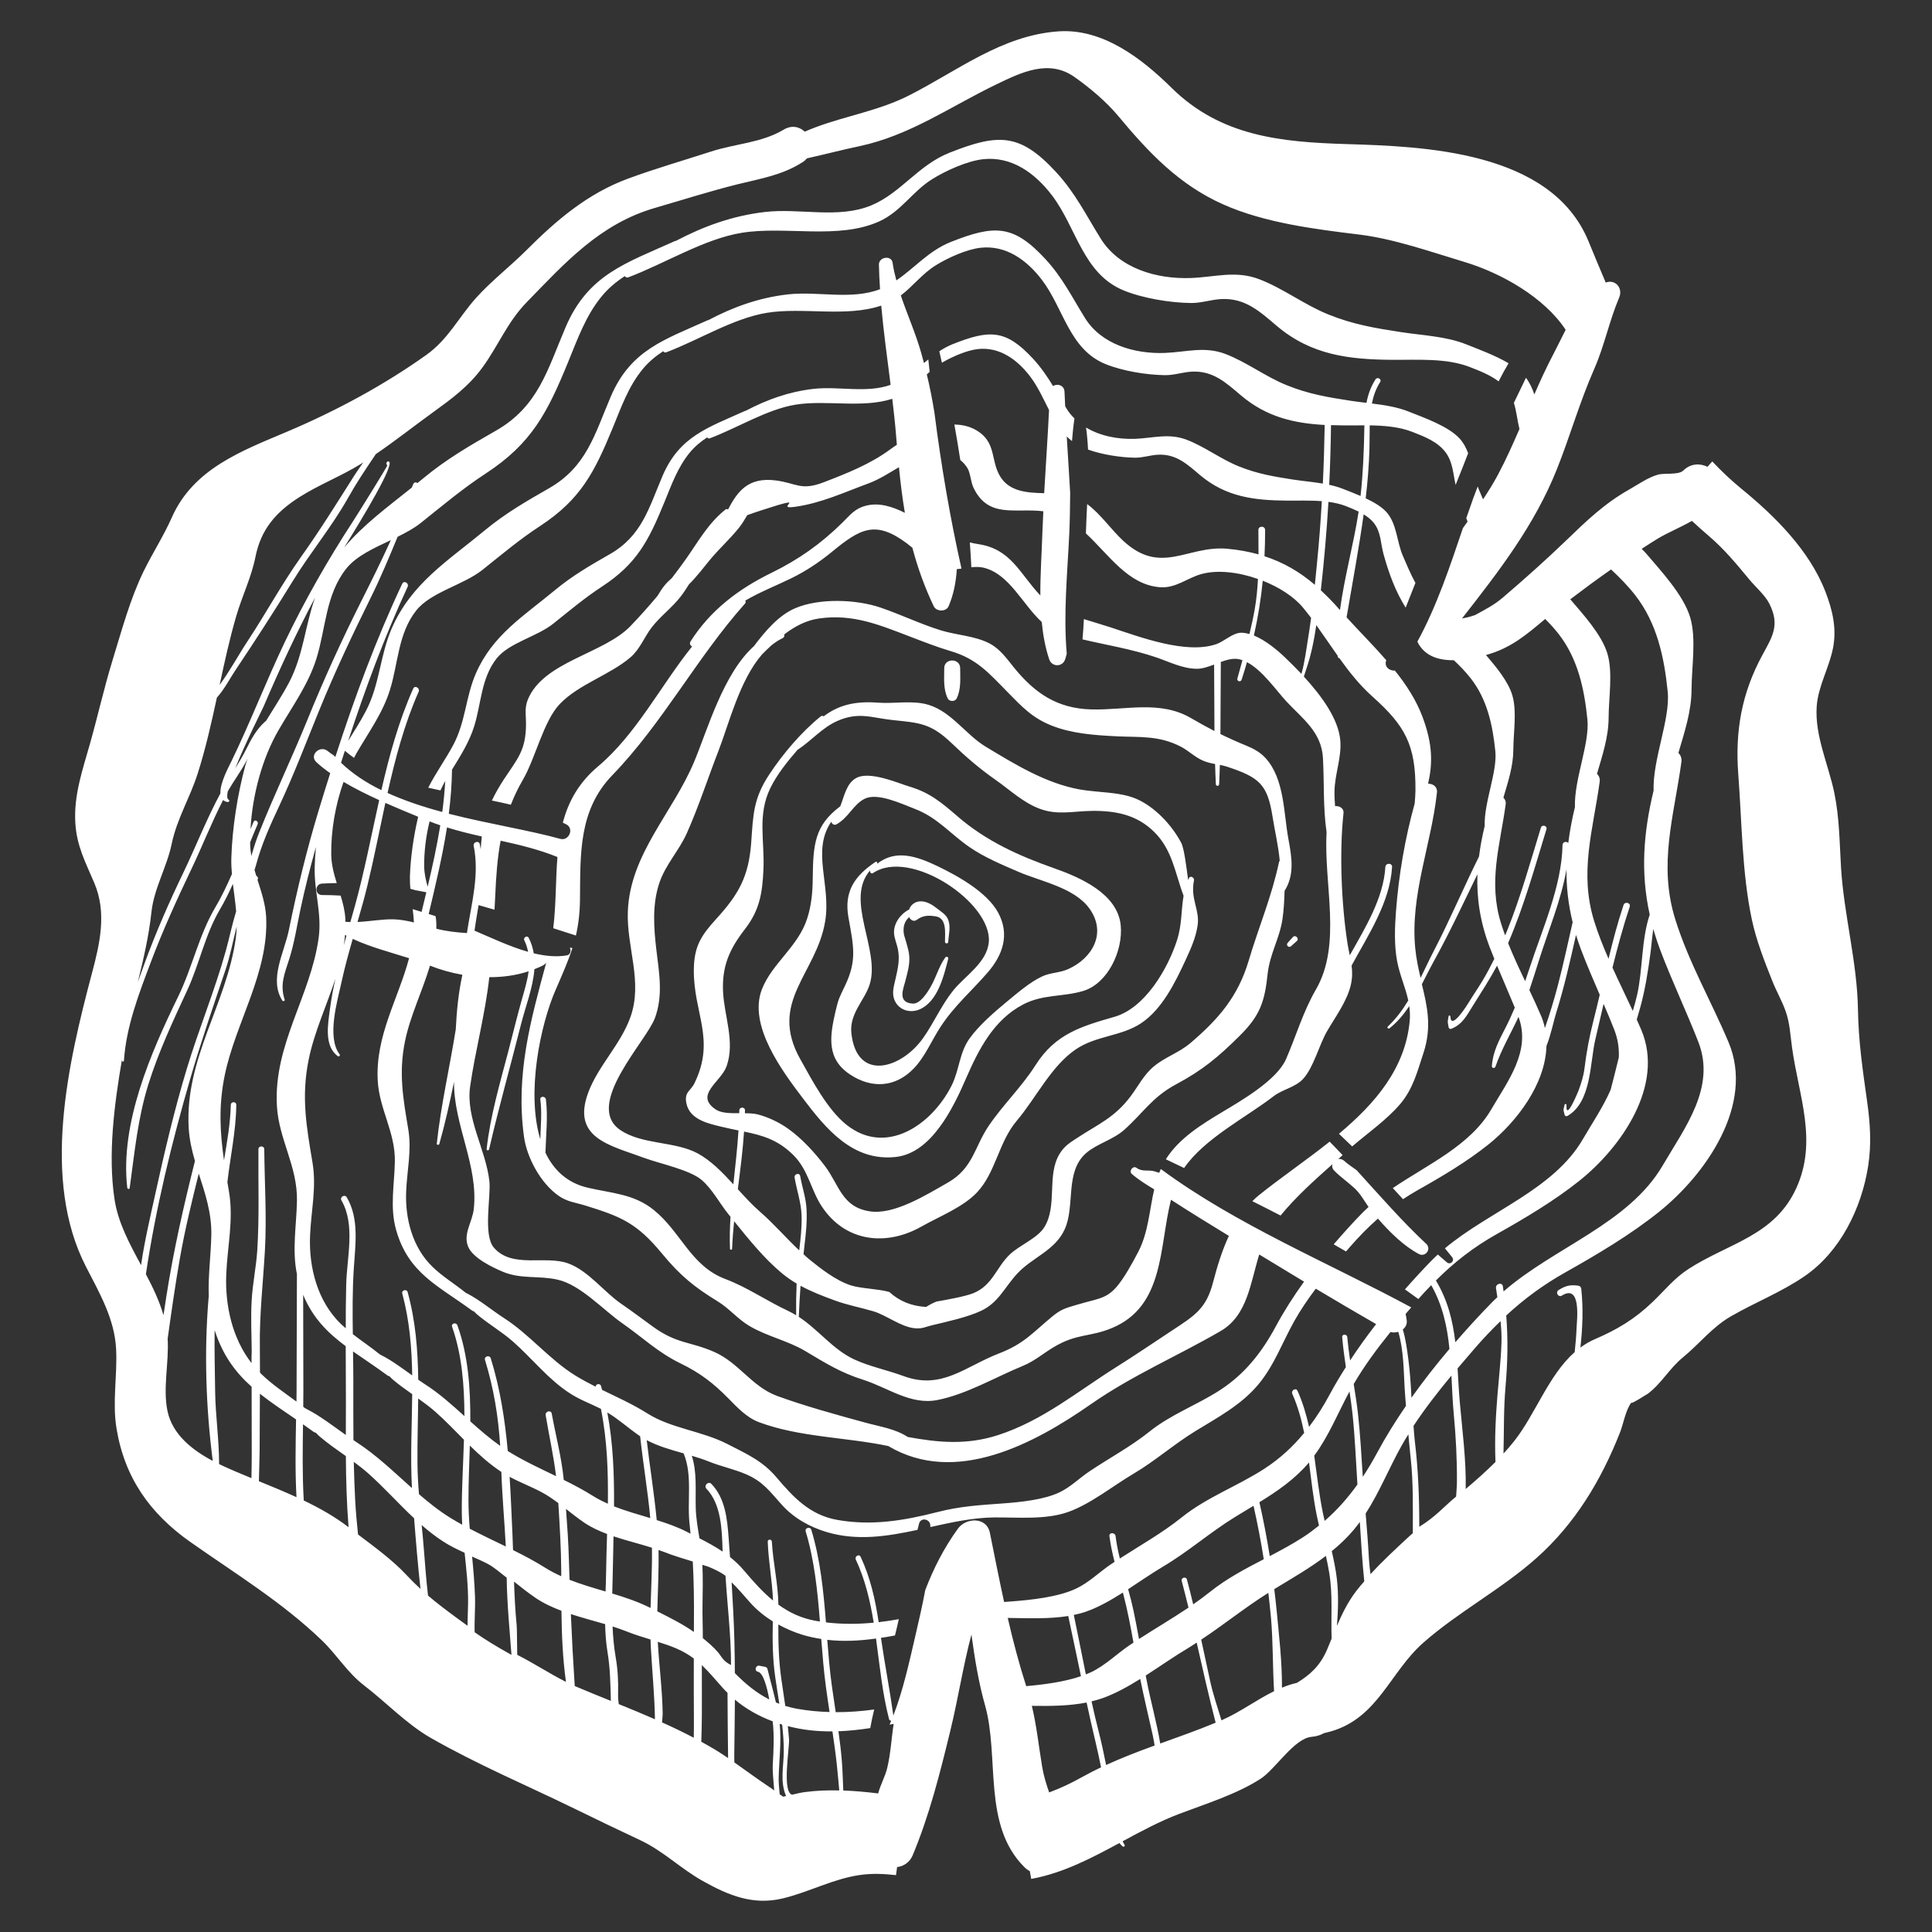 <?xml version="1.0" encoding="utf-8"?>
<!-- Generator: Adobe Illustrator 23.1.0, SVG Export Plug-In . SVG Version: 6.00 Build 0)  -->
<svg version="1.1" id="Слой_1" xmlns="http://www.w3.org/2000/svg" xmlns:xlink="http://www.w3.org/1999/xlink" x="0px" y="0px"
	 viewBox="0 0 50 50" style="enable-background:new 0 0 50 50;" xml:space="preserve">
<rect x="0" y="0" width="50" height="50" fill="#333333" stroke="none"/>
<rect style="display:none;" width="50" height="50"/>
<g>
	<path style="fill:#FFFFFF;" d="M36.944,32.231c-0.003-0.006-0.008-0.012-0.011-0.019
		c-0.646-0.602-1.228-1.275-1.827-1.931c-0.11-0.076-0.221-0.152-0.322-0.241
		c-0.048-0.042-0.101-0.052-0.15-0.044c0.038-0.034,0.075-0.068,0.113-0.101
		c-0.111-0.117-0.222-0.234-0.336-0.349c-0.621,0.495-1.284,0.944-1.848,1.4
		c-0.054,0.044-0.103,0.092-0.152,0.141c0.244,0.122,0.487,0.245,0.73,0.371
		c0.388-0.475,0.878-0.916,1.343-1.329c-0.015,0.053-0.008,0.113,0.045,0.166
		c0.164,0.168,0.356,0.298,0.527,0.457c0.153,0.143,0.245,0.318,0.362,0.484
		c-0.05,0.046-0.1,0.092-0.148,0.14c-0.255,0.261-0.507,0.54-0.754,0.827
		c0.107,0.061,0.213,0.123,0.319,0.185c0.031-0.036,0.062-0.073,0.093-0.108
		c0.237-0.273,0.477-0.519,0.733-0.743c0.303,0.35,0.672,0.713,1.06,0.917
		C36.865,32.531,37.022,32.377,36.944,32.231z"/>
	<path style="fill:#FFFFFF;" d="M48.084,26.128c-0.019-1.222-0.362-2.447-0.438-3.667
		c-0.04-0.653-0.04-1.295-0.174-1.941c-0.151-0.729-0.509-1.48-0.456-2.239
		c0.038-0.532,0.33-1.011,0.426-1.529c0.093-0.499-0.018-0.965-0.198-1.433
		c-0.411-1.069-1.309-1.963-2.179-2.672c-0.268-0.219-0.516-0.456-0.752-0.705
		c-0.041,0.047-0.083,0.092-0.124,0.139c-0.194-0.096-0.438-0.088-0.625,0.096
		c-0.123,0.122-0.485,0.058-0.66,0.108c-0.261,0.075-0.514,0.256-0.746,0.387
		c-0.638,0.361-1.1,0.808-1.624,1.313c-0.529,0.51-1.081,1.001-1.636,1.476
		c-0.235,0.201-0.452,0.307-0.719,0.455c-0.111,0.041-0.225,0.07-0.342,0.089
		c0.951-1.215,1.876-2.408,2.457-3.866c0.341-0.857,0.587-1.733,0.961-2.582
		c0.267-0.606,0.394-1.259,0.649-1.856c0.104-0.243-0.099-0.483-0.348-0.388
		c-0.152-0.358-0.301-0.715-0.445-1.066c-0.968-2.361-4.307-2.456-6.263-2.518
		C33.154,3.677,31.595,3.53,30.323,2.276c-0.772-0.761-1.783-1.546-2.936-1.464
		c-1.461,0.104-2.598,1.016-3.858,1.656c-0.776,0.394-1.613,0.524-2.421,0.825
		c-0.095,0.036-0.189,0.074-0.281,0.114c-0.136-0.127-0.336-0.177-0.547-0.051
		c-0.569,0.341-1.25,0.362-1.872,0.564c-0.717,0.232-1.45,0.443-2.157,0.704
		c-1.044,0.385-1.851,1.074-2.628,1.852c-0.418,0.418-0.906,0.793-1.299,1.23
		c-0.45,0.5-0.72,1.072-1.289,1.478c-1.108,0.79-2.355,1.459-3.603,1.987
		c-1.186,0.502-2.428,0.962-2.985,2.22c-0.215,0.486-0.498,0.919-0.73,1.394
		c-0.351,0.72-0.566,1.529-0.802,2.294c-0.221,0.72-0.384,1.454-0.589,2.178
		c-0.19,0.672-0.418,1.32-0.377,2.032c0.035,0.612,0.266,1.027,0.494,1.568
		c0.323,0.766,0.144,1.553-0.06,2.318c-0.625,2.351-1.32,5.355-0.155,7.613
		c0.348,0.675,0.738,1.349,0.777,2.124c0.035,0.69-0.102,1.365,0.01,2.053
		c0.208,1.276,0.866,2.206,1.912,2.942c1.166,0.82,2.371,1.555,3.399,2.542
		c0.396,0.38,0.656,0.831,1.101,1.173c0.556,0.427,1.104,1.001,1.711,1.349
		c1.208,0.692,2.477,1.226,3.724,1.834c0.569,0.278,1.135,0.552,1.709,0.82
		c0.59,0.276,1.047,0.736,1.613,1.053c0.666,0.374,1.306,0.638,2.074,0.453
		c0.675-0.162,1.297-0.504,1.99-0.605c0.32-0.047,0.631-0.032,0.941,0.003
		c0.009-0.07,0.019-0.14,0.028-0.21c0.166-0.014,0.329-0.127,0.402-0.301
		c0.43-1.028,0.705-2.113,0.979-3.242c0.201-0.826,0.325-1.654,0.543-2.474
		c0.085,0.618,0.183,1.233,0.352,1.832c0.38,1.346-0.076,3.102,1.02,4.189
		c0.043,0.043,0.09,0.076,0.139,0.102c0.013,0.067,0.023,0.134,0.036,0.201
		c0.006-0.001,0.012-0.002,0.017-0.003c0.814-0.151,1.54-0.534,2.265-0.925
		c0.026,0.031,0.053,0.06,0.084,0.087c0.026,0.022,0.07-0.006,0.05-0.039
		c-0.019-0.03-0.034-0.062-0.05-0.094c0.48-0.259,0.961-0.518,1.467-0.71
		c0.69-0.262,1.482-0.506,2.106-0.909c0.377-0.244,0.869-1.047,1.318-1.084
		c0.123-0.01,0.229-0.045,0.32-0.095c0.058-0.013,0.115-0.027,0.171-0.043
		c1.23-0.352,1.533-1.536,2.402-2.3c0.907-0.798,2.013-1.377,2.924-2.187
		c1.004-0.893,1.676-2.014,2.165-3.255c0.084-0.212,0.145-0.582,0.293-0.772
		c-0.033,0.07,0.424-0.231,0.426-0.227c0.356-0.268,0.557-0.654,0.908-0.941
		c0.431-0.353,0.753-0.78,1.24-1.061c0.633-0.366,1.299-0.622,1.909-1.04
		c0.921-0.632,1.472-1.753,1.644-2.845c0.09-0.568,0.054-1.119-0.027-1.685
		C48.205,27.682,48.097,26.947,48.084,26.128z M41.694,14.737
		c0.22,0.206,0.434,0.421,0.628,0.67c0.558,0.718,0.747,1.591,0.838,2.492
		c0.072,0.706-0.391,1.748-0.365,2.561c-0.263,1.092-0.342,2.118-0.1,3.211
		c-0.219,0.647-0.181,1.444-0.327,2.08c-0.032,0.139-0.07,0.276-0.111,0.412
		c-0.174-0.375-0.355-0.745-0.526-1.121c0.132-0.533,0.275-1.062,0.446-1.576
		c0.034-0.102-0.126-0.145-0.16-0.044c-0.152,0.455-0.274,0.922-0.388,1.391
		c-0.137-0.314-0.265-0.632-0.369-0.965c-0.397-1.266-0.031-2.369,0.14-3.617
		c0.012-0.087-0.02-0.156-0.07-0.205c0.14-0.48,0.3-0.951,0.301-1.457
		c0.002-0.512,0.114-1.171-0.032-1.656c-0.147-0.486-0.62-1.006-0.96-1.403
		C40.986,15.246,41.337,14.987,41.694,14.737z M38.894,33.29
		c-0.018-0.117-0.195-0.067-0.178,0.049c0.012,0.078,0.024,0.155,0.036,0.232
		c-0.043,0.041-0.087,0.08-0.128,0.122c-0.324,0.331-0.646,0.681-0.96,1.044
		c-0.066-0.551-0.194-1.086-0.503-1.598c0.468-0.467,0.968-0.86,1.575-1.201
		c0.729-0.41,1.489-0.861,2.142-1.383c1.088-0.87,2.201-2.472,1.6-3.897
		c-0.039-0.091-0.079-0.182-0.119-0.272c0.033-0.11,0.065-0.22,0.095-0.331
		c0.122-0.444,0.194-0.905,0.256-1.361c0.029-0.216,0.044-0.437,0.077-0.653
		c0.053,0.186,0.115,0.374,0.187,0.565c0.303,0.799,0.668,1.564,0.977,2.354
		c0.463,1.183-0.348,2.221-0.92,3.201c-0.878,1.506-2.81,2.118-4.119,3.261
		C38.907,33.378,38.901,33.335,38.894,33.29z M35.269,38.22
		c-0.036-0.542-0.064-1.086-0.124-1.626c-0.029-0.26-0.07-0.518-0.111-0.775
		c0.267-0.46,0.602-0.915,0.952-1.347c0.064,0.019,0.135,0.015,0.201-0.005
		c0.142,0.468,0.141,1.053,0.164,1.439c0.009,0.16,0.023,0.319,0.035,0.478
		c-0.272,0.397-0.525,0.802-0.745,1.212C35.524,37.813,35.401,38.021,35.269,38.22z
		 M30.583,40.916c0.061,0.229,0.119,0.459,0.175,0.689
		c-0.419,0.282-0.853,0.536-1.281,0.812c-0.045-0.245-0.09-0.49-0.142-0.734
		c-0.04-0.187-0.088-0.371-0.139-0.555c0.307-0.2,0.608-0.409,0.899-0.582
		c0.663-0.392,1.22-0.889,1.877-1.292c0.156-0.096,0.313-0.189,0.469-0.284
		c0.104,0.458,0.192,0.919,0.265,1.382c-0.483,0.251-0.964,0.503-1.394,0.848
		c-0.141,0.113-0.285,0.218-0.432,0.32c-0.051-0.214-0.105-0.428-0.162-0.642
		C30.695,40.791,30.559,40.828,30.583,40.916z M29.509,43.451
		c0.099,0.488,0.215,0.971,0.324,1.458c0.02,0.088,0.034,0.177,0.049,0.265
		c-0.425,0.154-0.846,0.316-1.256,0.504c-0.059-0.299-0.123-0.597-0.199-0.893
		c-0.065-0.25-0.123-0.502-0.178-0.754c0.093-0.022,0.185-0.048,0.275-0.079
		C28.856,43.835,29.185,43.653,29.509,43.451z M29.25,42.566
		c-0.355,0.239-0.64,0.534-1.025,0.716c-0.039,0.018-0.081,0.035-0.123,0.051
		c-0.104-0.513-0.205-1.026-0.312-1.539c0.11-0.023,0.218-0.05,0.322-0.087
		c0.32-0.113,0.637-0.294,0.948-0.491c0.004,0.015,0.008,0.03,0.012,0.045
		c0.108,0.412,0.187,0.831,0.262,1.25C29.306,42.529,29.278,42.547,29.25,42.566z
		 M32.593,38.878c0.469-0.289,0.919-0.598,1.284-1.029
		c0.06,0.458,0.109,0.919,0.201,1.371c0.018,0.087,0.038,0.175,0.057,0.262
		c-0.132,0.106-0.268,0.208-0.415,0.303c-0.277,0.179-0.567,0.334-0.859,0.487
		C32.787,39.804,32.698,39.339,32.593,38.878z M34.24,39.174
		c-0.103-0.496-0.156-1.001-0.228-1.501c0.38-0.514,0.611-1.101,0.913-1.662
		c0.029,0.194,0.057,0.388,0.078,0.583c0.065,0.606,0.087,1.217,0.127,1.825
		c-0.247,0.345-0.525,0.661-0.848,0.941C34.268,39.298,34.253,39.236,34.24,39.174z
		 M36.446,35.165c-0.031-0.234-0.066-0.506-0.141-0.759
		c0.068-0.054,0.113-0.133,0.101-0.233c-0.007-0.06-0.018-0.115-0.029-0.168
		c0.049-0.058,0.098-0.113,0.146-0.17c-2.147-1.158-4.532-2.139-6.481-3.581
		c-0.014,0.033-0.029,0.065-0.042,0.098c-0.04-0.013-0.081-0.026-0.121-0.038
		c-0.16-0.048-0.316,0.021-0.465-0.09c-0.091-0.068-0.208,0.083-0.122,0.158
		c0.176,0.153,0.376,0.276,0.579,0.398c-0.124,0.537-0.151,1.106-0.406,1.604
		c-0.079,0.154-0.189,0.355-0.276,0.499c-0.462,0.768-0.609,0.67-1.336,0.889
		c-0.274,0.083-0.388,0.108-0.616,0.295c-0.506,0.415-0.723,0.705-1.383,0.96
		c-0.882,0.341-1.481,0.952-2.472,0.585c-0.41-0.152-0.89-0.25-1.282-0.434
		c-0.549-0.258-0.917-0.764-1.427-1.098c0.011-0.269,0.025-0.538,0.045-0.805
		c0.279,0.153,0.579,0.269,0.899,0.385c0.324,0.118,0.651,0.177,0.982,0.275
		c0.342,0.101,0.716,0.407,1.077,0.44c0.198,0.018,0.276-0.038,0.451-0.079
		c0.391-0.092,0.907-0.207,1.257-0.369c0.457-0.212,0.609-0.605,0.943-0.967
		c0.39-0.421,0.977-0.593,1.228-1.147c0.276-0.608-0.004-1.488,0.556-1.973
		c0.28-0.242,0.694-0.341,0.985-0.601c0.498-0.445,0.721-0.845,1.345-1.179
		c0.684-0.366,1.088-0.704,1.645-1.257c0.522-0.518,0.644-0.876,0.72-1.595
		c0.055-0.518,0.309-0.918,0.384-1.419c0.036-0.239,0.047-0.486,0.055-0.734
		c0.256-0.404,0.192-0.849,0.101-1.33c-0.126-0.67-0.1-1.565-0.592-2.104
		c-0.144-0.157-0.31-0.246-0.503-0.325c-0.244-0.1-0.458-0.197-0.666-0.299
		c0.006-0.617,0.003-1.235,0.01-1.85c0-0.006-0.002-0.01-0.003-0.015
		c0.159-0.057,0.317-0.101,0.461-0.074c0.034,0.006,0.068,0.016,0.101,0.028
		c-0.044,0.158-0.088,0.317-0.131,0.475c-0.02,0.071,0.087,0.1,0.11,0.03
		c0.05-0.152,0.095-0.303,0.138-0.454c0.4,0.207,0.752,0.726,1.026,1.021
		c0.42,0.449,0.904,0.787,0.941,1.46c0.036,0.674,0,1.264,0.094,1.923
		c-0.077,1.353,0.403,2.89-0.275,4.066c-0.341,0.591-0.512,1.203-0.775,1.804
		c-0.239,0.546-1.163,1.076-1.646,1.366c-0.538,0.323-1.122,0.681-1.464,1.225
		c0.157,0.075,0.314,0.151,0.473,0.226c0.523-0.763,1.61-1.312,2.313-1.856
		c0.235-0.182,0.566-0.23,0.768-0.452c0.272-0.299,0.408-0.866,0.617-1.23
		c0.213-0.37,0.514-0.769,0.614-1.192c0.045-0.19,0.043-0.351,0.022-0.509
		c0.433-0.797,0.991-1.629,1.048-2.55c0.007-0.112-0.168-0.112-0.174,0
		c-0.049,0.807-0.517,1.568-0.921,2.284c-0.02-0.097-0.042-0.198-0.059-0.309
		c-0.157-1.012-0.214-2.352-0.103-3.37c0.014-0.127-0.109-0.194-0.218-0.181
		c-0.01-0.128-0.018-0.257-0.015-0.391c0.008-0.438,0.187-0.873,0.15-1.309
		c-0.047-0.563-0.498-1.168-0.943-1.653c0.024-0.071,0.044-0.139,0.064-0.198
		c0.127-0.371,0.201-0.75,0.258-1.134c0.189,0.264,0.369,0.533,0.556,0.797
		c0.001,0.009,0.001,0.018,0.001,0.027c0.001,0.019,0.021,0.029,0.037,0.026
		c0.252,0.354,0.521,0.696,0.858,0.998c0.841,0.752,1.124,1.246,1.114,2.433
		c-0.001,0.1-0.01,0.216-0.02,0.335c-0.252,0.913-0.412,1.844-0.484,2.791
		c-0.032,0.416-0.048,0.866,0.027,1.277c0.068,0.371,0.217,0.684,0.291,1.03
		c-0.149,0.247-0.32,0.478-0.529,0.674c-0.031,0.029,0.014,0.07,0.045,0.045
		c0.204-0.163,0.368-0.36,0.51-0.573c0.016,0.119,0.023,0.242,0.012,0.374
		c-0.11,1.237-0.897,2.147-1.832,2.93c0.115,0.108,0.229,0.217,0.342,0.327
		c0.411-0.351,0.885-0.682,1.233-1.085c0.34-0.395,0.452-0.846,0.613-1.336
		c0.221-0.672,0.096-1.206-0.042-1.776c0.107-0.207,0.21-0.416,0.32-0.615
		c0.403-0.73,0.753-1.484,1.118-2.232c-0.022,0.612,0.066,1.226,0.316,1.885
		c0.039,0.102,0.08,0.203,0.121,0.304c-0.095,0.192-0.195,0.382-0.305,0.566
		c-0.117,0.195-0.247,0.382-0.365,0.576c-0.024,0.039-0.457,0.736-0.467,0.348
		c-0.001-0.025-0.042-0.033-0.046-0.006c-0.03,0.177-0.03,0.114,0.001,0.292
		c0.004,0.026,0.04,0.047,0.065,0.037c0.295-0.117,0.4-0.342,0.564-0.602
		c0.217-0.345,0.433-0.68,0.624-1.034c0.152,0.364,0.31,0.722,0.459,1.086
		c-0.074,0.175-0.152,0.35-0.241,0.522c-0.165,0.321-0.331,0.628-0.352,0.994
		c-0.003,0.055,0.076,0.06,0.092,0.012c0.158-0.454,0.397-0.857,0.597-1.288
		c0.328,0.883-0.276,1.659-0.704,2.392c-0.546,0.937-1.63,1.417-2.549,2.038
		c0.089,0.096,0.177,0.192,0.264,0.288c0.122-0.081,0.247-0.16,0.381-0.235
		c0.622-0.349,1.269-0.734,1.827-1.179c0.734-0.587,1.479-1.565,1.504-2.55
		c0.121-0.306,0.189-0.66,0.252-0.859c0.208-0.662,0.36-1.339,0.513-2.016
		c0.038,0.121,0.078,0.243,0.125,0.367c0.152,0.401,0.321,0.792,0.489,1.182
		c-0.052,0.22-0.104,0.44-0.16,0.658c-0.107,0.42-0.183,0.822-0.235,1.249
		c-0.024,0.198-0.086,0.389-0.155,0.575c-0.008,0.022-0.335,0.822-0.31,0.368
		c0.002-0.028-0.043-0.034-0.049-0.007c-0.037,0.162-0.038,0.103,0,0.263
		c0.008,0.032,0.046,0.045,0.073,0.03c0.628-0.36,0.581-1.384,0.721-1.975
		c0.073-0.306,0.143-0.616,0.215-0.926c0.095,0.222,0.188,0.444,0.276,0.669
		c0.096,0.245,0.128,0.483,0.118,0.715c-0.069,0.281-0.137,0.56-0.211,0.838
		c-0.193,0.445-0.481,0.87-0.722,1.284c-0.76,1.304-2.409,1.852-3.567,2.82
		c0.061,0.076,0.124,0.151,0.184,0.227c0.077,0.096-0.039,0.214-0.135,0.135
		c-0.079-0.065-0.155-0.134-0.232-0.201c-0.053,0.049-0.106,0.097-0.156,0.149
		c-0.235,0.24-0.467,0.493-0.696,0.753c0.117,0.082,0.232,0.165,0.347,0.25
		c0.11-0.125,0.221-0.244,0.333-0.359c0.296,0.519,0.415,1.077,0.472,1.65
		c-0.345,0.407-0.676,0.829-0.984,1.263C36.513,35.834,36.49,35.499,36.446,35.165
		z M17.849,39.47c0.009,0.075,0.014,0.148,0.022,0.222
		c-0.03-0.015-0.059-0.03-0.09-0.046c-0.251-0.129-0.516-0.222-0.785-0.306
		c-0.066-0.691-0.179-1.379-0.259-2.069c0.293,0.156,0.625,0.25,0.955,0.342
		C17.931,38.188,17.774,38.855,17.849,39.47z M18.776,40.78
		c0.047,0.766,0.143,1.532,0.143,2.3c0,0.004,0,0.008,0,0.011
		c-0.215-0.107-0.24-0.216-0.336-0.329c-0.119-0.141-0.266-0.261-0.394-0.368
		c0.001-0.286-0.013-0.571-0.008-0.857c0.006-0.345,0.012-0.694-0.003-1.04
		c0.054,0.02,0.13,0.038,0.183,0.061C18.517,40.624,18.664,40.698,18.776,40.78
		z M20.781,42.312c0.158,0.047,0.316,0.08,0.473,0.104
		c0.032,0.413,0.065,0.825,0.119,1.227c0.03,0.222,0.063,0.443,0.096,0.664
		c-0.28-0.008-0.562-0.034-0.848-0.085c-0.104-0.019-0.202-0.044-0.298-0.073
		c-0.032-0.225-0.066-0.451-0.099-0.675c-0.071-0.485-0.082-0.953-0.081-1.432
		C20.344,42.152,20.557,42.245,20.781,42.312z M20.065,43.419
		c0.032,0.222,0.069,0.448,0.104,0.675c-0.03-0.011-0.059-0.022-0.088-0.035
		c-0.066-0.29-0.149-0.578-0.218-0.864c-0.006-0.026-0.03-0.051-0.056-0.056
		c-0.05-0.01-0.1-0.02-0.151-0.03c-0.101-0.02-0.144,0.134-0.043,0.155
		c0.143,0.029,0.238,0.405,0.296,0.718c-0.337-0.171-0.623-0.408-0.891-0.682
		c-0.001-0.279-0.005-0.558-0.012-0.837c-0.014-0.504-0.04-1.008-0.072-1.512
		c0.161,0.152,0.304,0.328,0.487,0.532c0.169,0.188,0.366,0.346,0.579,0.479
		C19.99,42.451,19.994,42.929,20.065,43.419z M17.958,44.492
		c0.001,0.16-0.001,0.32-0.003,0.481c-0.268-0.141-0.542-0.273-0.822-0.398
		c0.01-0.099,0.017-0.18,0.017-0.227c-0.009-0.622-0.092-1.238-0.127-1.858
		c0.16,0.05,0.318,0.103,0.47,0.167c0.185,0.079,0.332,0.167,0.463,0.265
		C17.954,43.445,17.955,43.968,17.958,44.492z M15.845,41.24
		c0.006-0.285,0.016-0.569,0.02-0.851c0.003-0.209,0.008-0.419,0.013-0.629
		c0.327,0.109,0.669,0.192,0.994,0.295c0.009,0.52-0.021,1.039-0.036,1.559
		C16.52,41.455,16.184,41.342,15.845,41.24z M15.722,42.753
		c0.072,0.435,0.075,0.83,0.087,1.266c-0.302-0.122-0.601-0.243-0.893-0.367
		c-0.014-0.006-0.028-0.013-0.042-0.019c-0.041-0.62-0.074-1.24-0.1-1.86
		c0.292,0.095,0.593,0.174,0.887,0.26C15.666,42.275,15.683,42.516,15.722,42.753z
		 M13.386,42.827c-0.008-0.351-0.005-0.663-0.015-0.769
		c-0.037-0.376-0.055-0.751-0.068-1.125c0.182,0.142,0.361,0.287,0.555,0.419
		c0.206,0.14,0.434,0.245,0.672,0.335c0.007,0.615,0.032,1.233,0.117,1.84
		C14.218,43.311,13.815,43.043,13.386,42.827z M7.957,36.477
		c-0.026-0.013-0.046-0.024-0.065-0.035c-0.014-0.012-0.03-0.022-0.044-0.034
		c0.001-0.137,0.003-0.274,0.003-0.41c-0-0.829-0.002-1.659-0.005-2.488
		c0.251,0.605,0.638,0.984,1.101,1.329c0.002,0.47,0.005,0.941,0.005,1.411
		c-0,0.293-0.002,0.589-0.002,0.887C8.622,36.905,8.266,36.632,7.957,36.477z
		 M8.925,19.43c0.077,0.064,0.156,0.127,0.237,0.184
		c0.02-0.037,0.038-0.076,0.059-0.112c0.312-0.54,0.686-1.048,0.872-1.651
		c0.214-0.689,0.208-1.454,0.677-2.049c0.379-0.481,1.22-0.658,1.72-1.057
		c0.492-0.393,0.957-0.785,1.482-1.128c1.057-0.691,1.414-1.396,1.89-2.555
		c0.217-0.529,0.403-1.061,0.769-1.507c0.157-0.191,0.338-0.339,0.533-0.466
		c0.014,0.026,0.041,0.043,0.078,0.029c0.839-0.316,1.737-0.881,2.603-1.022
		c0.935-0.152,2.054,0.121,2.961-0.187c0.061,0.682,0.157,1.369,0.243,2.051
		c-0.628,0.224-1.348,0.029-2.004,0.105c-0.643,0.075-1.205,0.282-1.743,0.565
		c-0.007,0.001-0.014,0.002-0.021,0.005c-0.954,0.432-1.695,0.651-2.136,1.685
		c-0.355,0.833-0.533,1.549-1.366,2.024c-0.503,0.287-0.966,0.556-1.412,0.925
		c-0.819,0.679-1.62,1.166-2.054,2.165c-0.261,0.602-0.264,1.241-0.576,1.833
		c-0.202,0.383-0.46,0.734-0.654,1.119c0.105,0.025,0.21,0.048,0.316,0.07
		c0.039-0.084,0.079-0.165,0.124-0.244c-0.016,0.269-0.041,0.536-0.077,0.802
		c-0.493-0.132-0.975-0.292-1.416-0.492c0.2-0.897,0.436-1.785,0.804-2.619
		c0.042-0.095-0.098-0.178-0.14-0.082c-0.375,0.84-0.618,1.728-0.824,2.628
		c-0.396-0.193-0.75-0.427-1.044-0.709C8.859,19.638,8.892,19.534,8.925,19.43z
		 M13.613,18.741c-0.003,0.687-0.221,0.893-0.576,1.434
		c-0.109,0.166-0.215,0.35-0.307,0.543c0.165,0.034,0.329,0.069,0.491,0.108
		c0.084-0.215,0.186-0.431,0.315-0.652c0.321-0.552,0.53-1.513,0.951-1.954
		c0.487-0.51,1.296-0.751,1.832-1.21c0.241-0.206,0.363-0.538,0.553-0.781
		c0.223-0.285,0.523-0.504,0.745-0.792c0.078-0.101,0.148-0.207,0.214-0.314
		c0.208-0.209,0.391-0.449,0.527-0.616c0.24-0.294,0.525-0.547,0.762-0.842
		c0.084-0.105,0.152-0.218,0.218-0.332c0.089-0.034,0.209-0.075,0.383-0.131
		c1.326-0.431,0.268-0.003,0.851-0.085c0.681-0.096,1.251-0.365,1.898-0.604
		c0.288-0.106,0.537-0.271,0.795-0.422c0.04,0.406,0.088,0.797,0.153,1.181
		c-0.306-0.153-0.653-0.271-0.992-0.188c-0.303,0.074-0.414,0.235-0.631,0.448
		c-0.557,0.547-1.13,0.951-1.827,1.292c-0.861,0.421-1.585,0.971-2.097,1.777
		c-0.035,0.055-0.005,0.107,0.041,0.129c-0.821,1.025-1.444,2.27-2.434,3.104
		c-0.512,0.431-0.772,0.926-0.912,1.456c0.031,0.015,0.062,0.03,0.092,0.046
		c0.208,0.111,0.062,0.435-0.158,0.374c-0.798-0.222-1.855-0.387-2.885-0.65
		c0.049-0.377,0.078-0.757,0.083-1.141c0.222-0.361,0.45-0.72,0.576-1.129
		c0.182-0.587,0.178-1.24,0.577-1.747c0.323-0.41,1.04-0.561,1.467-0.902
		c0.419-0.335,0.816-0.669,1.264-0.962c0.901-0.589,1.206-1.19,1.611-2.178
		c0.185-0.451,0.344-0.904,0.656-1.285c0.134-0.163,0.288-0.289,0.454-0.397
		c0.012,0.022,0.035,0.037,0.067,0.025c0.715-0.269,1.481-0.751,2.219-0.871
		c0.789-0.129,1.733,0.099,2.503-0.152c0.038,0.316,0.073,0.631,0.098,0.944
		c0.007,0.083,0.014,0.165,0.021,0.246c-0.063,0.041-0.123,0.083-0.177,0.123
		c-0.509,0.377-1.138,0.626-1.723,0.85c-0.587,0.224-0.694,0.02-1.234-0.05
		c-0.726-0.094-0.998,0.3-1.236,0.752c-0.017-0.013-0.044-0.016-0.063-0.001
		c-0.443,0.351-0.694,0.81-1.016,1.269c-0.121,0.172-0.246,0.34-0.374,0.506
		c-0.161,0.141-0.238,0.239-0.372,0.462c-0.223,0.266-0.454,0.525-0.695,0.777
		c-0.691,0.724-2.255,0.916-2.661,1.907C13.57,18.329,13.614,18.502,13.613,18.741
		z M35.211,12.835c-0.163-0.07-0.324-0.131-0.455-0.183
		c-0.114-0.046-0.234-0.079-0.356-0.105c0.025-0.515,0.04-1.03,0.046-1.545
		c0.1,0.003,0.2,0.006,0.303,0.007c0.182,0.002,0.371-0.001,0.562-0.001
		c-0,0.022-0.001,0.043-0.002,0.064C35.299,11.663,35.276,12.248,35.211,12.835
		z M34.666,15.775c-0.159-0.183-0.319-0.346-0.483-0.498
		c0.085-0.762,0.152-1.525,0.197-2.289c0.155,0.021,0.305,0.053,0.446,0.108
		c0.113,0.044,0.226,0.09,0.335,0.144c-0.128,0.839-0.369,1.695-0.483,2.548
		C34.674,15.784,34.67,15.779,34.666,15.775z M34.235,12.515
		c-0.254-0.043-0.514-0.065-0.758-0.102c-0.509-0.079-0.93-0.148-1.415-0.343
		c-0.473-0.191-0.88-0.508-1.351-0.689c-0.462-0.177-0.867-0.042-1.336-0.024
		c-0.438,0.016-0.899-0.071-1.268-0.293c0.025,0.188,0.043,0.378,0.051,0.571
		c0.367,0.131,0.841,0.205,1.217,0.21c0.203,0.003,0.391-0.067,0.592-0.077
		c0.47-0.025,0.756,0.245,1.088,0.526c0.676,0.572,1.412,0.654,2.243,0.662
		c0.293,0.003,0.607-0.01,0.911,0.014c-0.032,0.539-0.072,1.077-0.126,1.615
		c-0.018,0.183-0.036,0.366-0.055,0.55c-0.391-0.335-0.813-0.581-1.303-0.74
		c0.01-0.223,0.017-0.448,0.016-0.679c-0.001-0.112-0.175-0.112-0.174,0
		c0.001,0.211,0.003,0.421,0.003,0.631c-0.252-0.07-0.521-0.12-0.815-0.146
		c-1.03-0.088-1.708,0.702-2.687-0.206c-0.317-0.294-0.58-0.689-0.933-0.95
		c-0.012,0.257-0.025,0.512-0.032,0.759c0.599,0.557,1.089,1.327,1.912,1.393
		c0.415,0.033,0.705-0.239,1.083-0.342c0.414-0.113,0.957-0.048,1.458,0.129
		c-0.014,0.266-0.039,0.531-0.086,0.797c-0.037,0.211-0.085,0.42-0.135,0.628
		c-0.074-0.021-0.147-0.035-0.217-0.034c-0.219,0.005-0.434,0.224-0.642,0.296
		c-0.777,0.267-1.961-0.18-2.73-0.434c-0.192-0.063-0.444-0.135-0.695-0.215
		c-0.009,0.176-0.021,0.351-0.036,0.525c0.631,0.149,1.286,0.253,1.915,0.468
		c0.335,0.115,0.687,0.295,1.052,0.293c0.14-0.001,0.289-0.053,0.439-0.109
		c0.006,0.572,0.004,1.146,0.009,1.72c-0.196-0.101-0.391-0.209-0.606-0.334
		c-0.803-0.47-1.697-0.202-2.577-0.225c-0.882-0.023-1.462-0.414-2.009-1.088
		c-0.188-0.232-0.354-0.474-0.626-0.618c-0.373-0.197-0.847-0.215-1.247-0.336
		c-0.537-0.164-1.044-0.412-1.574-0.593c-0.624-0.213-1.577-0.253-2.207,0.014
		c-0.42,0.178-0.764,0.572-1.072,0.983c-0.796,0.715-1.199,2.163-1.548,2.994
		c-0.554,1.321-1.653,2.38-1.715,3.86c-0.039,0.939,0.397,1.83,0.064,2.754
		c-0.254,0.705-0.83,1.252-1.087,1.94c-0.445,1.188,0.568,1.37,1.442,1.695
		c0.415,0.154,1.185,0.308,1.495,0.576c0.273,0.235,0.462,0.604,0.693,0.887
		c0.017,0.02,0.034,0.041,0.05,0.062c-0.017,0.276-0.025,0.551-0.014,0.826
		c0.001,0.036,0.054,0.036,0.055,0c0.009-0.238,0.029-0.475,0.052-0.711
		c0.381,0.471,0.778,0.964,1.236,1.346c0.122,0.102,0.25,0.189,0.382,0.267
		c-0.012,0.273-0.016,0.546-0.013,0.821c-0.064-0.039-0.13-0.077-0.2-0.11
		c-0.571-0.266-1.056-0.611-1.632-0.828c-0.897-0.339-1.14-1.21-1.852-1.787
		c-0.515-0.418-1.098-0.433-1.711-0.577c-0.533-0.125-0.88-0.459-1.093-0.905
		c0.013-0.46,0.068-0.921,0.012-1.378c-0.011-0.091-0.156-0.092-0.144,0
		c0.044,0.344,0.01,0.688-0.001,1.031c-0.367-1.215,0.005-2.968,0.395-3.864
		c0.178-0.409,0.326-0.744,0.436-1.086c-0.022-0.003-0.044-0.008-0.067-0.011
		c0.039,0.076,0.019,0.186-0.081,0.202c-0.273,0.045-0.562,0.015-0.853-0.055
		c-0.022-0.135-0.063-0.269-0.13-0.4c-0.038-0.075-0.15-0.009-0.113,0.066
		c0.049,0.099,0.077,0.197,0.098,0.296c-0.477-0.135-0.957-0.365-1.388-0.548
		c0.025-0.172,0.052-0.344,0.082-0.517c0.008-0.048,0.016-0.096,0.024-0.144
		c0.138,0.039,0.275,0.078,0.412,0.119c0.006-0.102,0.012-0.202,0.016-0.306
		c0.023-0.534,0.055-1.015,0.142-1.48c0.508,0.111,1.008,0.234,1.47,0.422
		c-0.047,0.598-0.033,1.222-0.108,1.843c0.196,0.063,0.391,0.127,0.586,0.189
		c0.065-0.279,0.102-0.578,0.106-0.936c0.011-1.172-0.039-2.307,0.834-3.21
		c1.311-1.355,2.187-3.044,3.439-4.447c0.02-0.023,0.018-0.053,0.003-0.074
		c0.373-0.219,0.785-0.381,1.171-0.568c0.388-0.188,0.733-0.416,1.066-0.689
		c0.74-0.608,1.133-0.836,1.956-0.218c0.046,0.035,0.091,0.071,0.134,0.107
		c0.131,0.499,0.307,0.997,0.552,1.514c0.067,0.141,0.319,0.149,0.384,0
		c0.13-0.301,0.192-0.625,0.213-0.96c0.04-0.003,0.08-0.009,0.121-0.015
		c-0.297-1.32-0.527-2.678-0.7-4.035c-0.055-0.34-0.118-0.66-0.197-0.991
		c0.024-0.022,0.049-0.043,0.073-0.065c-0.011-0.107-0.023-0.215-0.034-0.322
		c-0.038,0.031-0.076,0.061-0.113,0.093c-0.023-0.087-0.047-0.175-0.072-0.264
		c-0.141-0.499-0.359-0.987-0.527-1.485c0.317-0.24,0.551-0.559,0.9-0.777
		c0.31-0.193,0.799-0.417,1.164-0.457c0.653-0.073,1.192,0.312,1.586,0.829
		c0.567,0.744,0.708,1.8,1.649,2.182c0.442,0.179,1.058,0.28,1.537,0.286
		c0.238,0.003,0.459-0.078,0.694-0.091c0.551-0.029,0.887,0.288,1.276,0.617
		c0.663,0.561,1.377,0.72,2.164,0.763C34.274,11.502,34.26,12.009,34.235,12.515
		z M33.266,17.024c-0.197-0.19-0.507-0.452-0.815-0.577
		c0.106-0.471,0.182-0.94,0.229-1.418c0.422,0.167,0.804,0.411,1.039,0.693
		c0.073,0.088,0.143,0.178,0.212,0.268c-0.026,0.197-0.054,0.394-0.087,0.589
		c-0.032,0.183-0.073,0.546-0.163,0.861C33.534,17.286,33.391,17.145,33.266,17.024z
		 M31.466,20.296c0.003,0.055,0.082,0.055,0.085,0
		c0.009-0.167,0.013-0.334,0.019-0.501c0.059,0.012,0.119,0.025,0.18,0.045
		c0.839,0.276,1.051,0.456,1.182,1.288c0.058,0.368,0.152,0.758,0.187,1.146
		c-0.008,0.01-0.015,0.021-0.018,0.036c-0.192,0.904-0.527,1.682-0.786,2.554
		c-0.276,0.929-0.784,1.515-1.507,2.13c-0.294,0.25-0.648,0.359-0.94,0.599
		c-0.267,0.22-0.402,0.505-0.606,0.777c-0.413,0.553-0.845,0.725-1.381,1.077
		c-0.191,0.125-0.334,0.21-0.458,0.413c-0.341,0.558-0.049,1.334-0.394,1.896
		c-0.177,0.289-0.637,0.465-0.893,0.707c-0.353,0.334-0.446,0.804-0.95,1.006
		c-0.214,0.086-0.73,0.177-0.95,0.215c-0.093,0.037-0.182,0.083-0.267,0.139
		c-0.375-0.019-0.693-0.148-0.954-0.387c-0.297-0.084-0.745-0.087-1.005-0.174
		c-0.383-0.128-0.765-0.426-1.071-0.674c-0.05-0.04-0.096-0.086-0.144-0.129
		c0.008-0.071,0.014-0.141,0.023-0.212c0.039-0.316,0.072-0.635,0.055-0.954
		c-0.015-0.296-0.114-0.566-0.164-0.857c-0.017-0.096-0.162-0.055-0.145,0.04
		c0.057,0.333,0.17,0.644,0.181,0.986c0.01,0.299-0.026,0.601-0.061,0.898
		c-0.346-0.325-0.66-0.692-1.019-1.004c-0.195-0.169-0.382-0.373-0.57-0.58
		c0.063-0.496,0.128-0.991,0.161-1.491c0.466,0.097,0.865,0.204,1.27,0.602
		c0.391,0.384,0.46,0.905,0.734,1.324c0.615,0.941,1.68,1.046,2.587,0.532
		c0.458-0.26,1.075-0.498,1.44-0.886c0.481-0.512,0.559-1.298,1.021-1.845
		c0.506-0.598,0.888-1.408,1.519-1.845c0.533-0.37,1.184-0.339,1.706-0.687
		c0.546-0.363,0.887-1.066,1.151-1.637c0.134-0.29,0.263-0.575,0.31-0.893
		c0.061-0.405-0.193-0.682-0.094-1.165c0.015-0.076-0.097-0.136-0.133-0.056
		c-0.007,0.016-0.011,0.031-0.018,0.047c-0.049-0.364-0.104-0.821-0.18-0.965
		c-0.241-0.457-0.685-0.934-1.166-1.139c-0.432-0.184-1.001-0.157-1.47-0.243
		c-0.869-0.16-1.651-0.639-2.419-1.102c-0.515-0.31-0.879-0.893-1.468-1.081
		c-0.415-0.133-0.897-0.028-1.322-0.061c-0.627-0.048-1.039,0.076-1.409,0.354
		c-0.019-0.016-0.048-0.021-0.075,0.001c-0.496,0.4-0.97,0.958-1.324,1.491
		c-0.422,0.635-0.423,1.048-0.475,1.774c-0.064,0.885-0.327,1.341-0.902,1.973
		c-0.391,0.43-0.577,0.709-0.583,1.318c-0.011,1.122,0.568,1.798,0.02,2.931
		c-0.106,0.218-0.273,0.229-0.212,0.528c0.088,0.432,0.593,0.529,0.938,0.612
		c0.143,0.035,0.28,0.062,0.41,0.089c-0.029,0.465-0.084,0.93-0.133,1.394
		c-0.287-0.313-0.584-0.618-0.928-0.803c-0.585-0.314-1.437-0.22-1.998-0.602
		c-0.951-0.647,0.671-2.289,0.896-2.898c0.214-0.582,0.112-1.148,0.04-1.745
		c-0.069-0.575-0.115-1.182,0.072-1.744c0.16-0.481,0.509-0.838,0.713-1.293
		c0.304-0.679,0.549-1.438,0.819-2.131c0.266-0.682,0.544-1.827,1.13-2.5
		c0.079-0.079,0.159-0.157,0.241-0.233c0.09-0.072,0.186-0.136,0.289-0.185
		c0.043-0.02,0.052-0.06,0.042-0.097c0.271-0.207,0.565-0.365,0.903-0.413
		c0.871-0.125,1.556,0.164,2.35,0.468c0.348,0.133,0.701,0.272,1.059,0.378
		c0.669,0.199,0.975,0.556,1.47,1.061c0.368,0.375,0.638,0.667,1.141,0.866
		c0.528,0.209,1.111,0.248,1.672,0.276c0.606,0.03,1.097-0.027,1.668,0.268
		c0.2,0.103,0.36,0.268,0.569,0.36c0.11,0.048,0.214,0.07,0.319,0.09
		C31.452,19.946,31.457,20.122,31.466,20.296z M18.712,25.655
		c-0.029-0.663,0.176-1.104,0.564-1.605c0.384-0.496,0.454-0.932,0.482-1.551
		c0.033-0.742-0.162-1.407,0.179-2.105c0.171-0.35,0.434-0.679,0.711-0.998
		c0.007-0.002,0.015-0.005,0.022-0.01c0.34-0.231,0.619-0.559,0.997-0.726
		c0.557-0.247,0.885-0.083,1.435-0.025c0.684,0.073,0.982,0.076,1.527,0.599
		c0.366,0.352,0.716,0.654,1.131,0.945c0.367,0.257,0.711,0.585,1.135,0.747
		c0.471,0.18,0.873,0.066,1.361,0.06c0.612-0.007,1.155,0.096,1.606,0.536
		c0.481,0.468,0.547,1.074,0.769,1.66c-0.066,0.378-0.04,0.75-0.171,1.154
		c-0.238,0.737-0.827,1.751-1.614,1.978c-0.85,0.245-1.529,0.437-2.042,1.245
		c-0.365,0.574-0.84,1.023-1.218,1.58c-0.371,0.548-0.4,1.093-1.058,1.468
		c-0.572,0.325-1.393,0.84-2.022,0.742c-0.721-0.112-0.788-0.685-1.158-1.174
		c-0.261-0.345-0.6-0.715-0.953-0.965c-0.228-0.162-0.505-0.295-0.776-0.367
		c-0.098-0.026-0.217-0.031-0.342-0.032c0-0.025,0.002-0.05,0.003-0.075
		c0.001-0.094-0.145-0.094-0.146,0c-0,0.025-0.002,0.05-0.003,0.074
		c-0.232,0.001-0.465-0.001-0.607-0.096c-0.565-0.378,0.137-0.712,0.281-1.123
		C19.028,26.957,18.74,26.29,18.712,25.655z M12.665,30.566
		c-0.091-0.814-0.616-1.625-0.498-2.449c0.132-0.927,0.393-1.878,0.496-2.828
		c0.351,0.002,0.697-0.047,1.018-0.152c-0.032,0.242-0.105,0.483-0.174,0.725
		c-0.124,0.438-0.231,0.883-0.346,1.324c-0.219,0.836-0.473,1.692-0.567,2.553
		c-0.004,0.036,0.055,0.043,0.063,0.008c0.25-1.083,0.554-2.157,0.826-3.235
		c0.115-0.459,0.312-0.949,0.347-1.43c0.078-0.031,0.157-0.061,0.23-0.101
		c0.031-0.017,0.056-0.04,0.076-0.066c-0.409,1.509-0.792,2.891-0.577,4.492
		c0.074,0.549,0.426,1.207,0.896,1.539c0.223,0.157,0.442,0.176,0.692,0.253
		c0.931,0.287,1.336,0.456,1.986,1.244c0.477,0.578,0.842,0.87,1.44,1.236
		c0.3,0.183,0.511,0.451,0.815,0.633c0.458,0.274,0.996,0.381,1.457,0.656
		c0.526,0.314,0.908,0.554,1.49,0.739c0.642,0.203,1.228,0.661,1.922,0.526
		c0.752-0.146,1.51-0.595,2.212-0.883c0.307-0.126,0.524-0.321,0.799-0.485
		c0.605-0.362,0.928-0.255,1.503-0.493c1.369-0.566,1.224-2.093,1.534-3.322
		c0.486,0.315,0.996,0.628,1.498,0.935c-0.181,0.389-0.307,0.808-0.408,1.197
		c-0.178,0.689-0.475,0.865-1.071,1.257c-0.471,0.31-0.935,0.627-1.413,0.927
		c-1.026,0.643-1.915,1.395-3.081,1.774c-0.812,0.264-1.55,0.193-2.337,0.049
		c-0.327-0.213-0.69-0.26-1.123-0.378c-0.734-0.201-1.556-0.427-2.257-0.684
		c-0.659-0.242-0.988-0.859-1.633-1.141c-0.621-0.272-0.958-0.201-1.578-0.649
		c-0.278-0.201-0.544-0.403-0.827-0.597c-0.446-0.306-0.85-0.855-1.372-1.044
		c-0.596-0.216-1.449,0.141-1.923-0.409C12.498,31.96,12.709,30.961,12.665,30.566
		z M10.62,23.001c0.04,0.012,0.081,0.023,0.121,0.035
		c0.098,0.018,0.195,0.036,0.292,0.056c-0.04,0.169-0.081,0.338-0.122,0.507
		c-0.077-0.023-0.154-0.049-0.231-0.071c0.014,0.114,0.027,0.229,0.032,0.345
		c-0.171-0.043-0.343-0.075-0.519-0.081c-0.285-0.009-0.62,0.054-0.941,0.069
		c0.091-0.314,0.18-0.628,0.257-0.945c0.17-0.701,0.309-1.421,0.464-2.137
		c0.292,0.129,0.582,0.249,0.849,0.359c-0.119,0.505-0.199,1.056-0.214,1.561
		C10.607,22.801,10.612,22.901,10.62,23.001z M11.068,22.948
		c-0.049-0.171-0.088-0.345-0.09-0.528c-0.004-0.374,0.044-0.775,0.14-1.163
		c0.091,0.037,0.184,0.07,0.277,0.102C11.308,21.891,11.193,22.42,11.068,22.948
		z M11.568,21.414c0.293,0.091,0.595,0.166,0.901,0.234
		c-0.012,0.11-0.02,0.222-0.029,0.333c-0.007-0.044-0.013-0.088-0.023-0.133
		c-0.022-0.104-0.179-0.06-0.158,0.044c0.149,0.733-0.047,1.448-0.162,2.17
		c-0.005,0.029-0.008,0.058-0.012,0.086c-0.267-0.017-0.534-0.046-0.793-0.113
		c0.001-0.062,0.001-0.124-0.002-0.187c-0.002-0.047-0.011-0.093-0.018-0.139
		c-0.059-0.02-0.119-0.036-0.178-0.055C11.271,22.91,11.45,22.166,11.568,21.414
		z M8.333,22.867c0.128-0.008,0.255-0.011,0.382-0.013
		c-0.075-0.241-0.14-0.485-0.143-0.745c-0.007-0.606,0.105-1.272,0.319-1.874
		c0.29,0.172,0.606,0.328,0.922,0.472c-0.207,0.929-0.385,1.867-0.638,2.774
		c-0.036,0.128-0.072,0.255-0.108,0.382c-0.043-0.001-0.086-0.003-0.128-0.007
		c-0.001-0.023,0-0.047-0.001-0.07c-0.01-0.208-0.062-0.409-0.122-0.608
		c-0.16-0.01-0.32-0.015-0.482-0.015C8.141,23.163,8.145,22.878,8.333,22.867z
		 M8.966,24.215c-0.023,0.083-0.047,0.165-0.069,0.248
		c0.014-0.088,0.025-0.177,0.032-0.267C8.941,24.202,8.954,24.208,8.966,24.215z
		 M8.68,25.33c-0.057,0.259-0.106,0.52-0.141,0.785
		c-0.051,0.386-0.159,0.956,0.206,1.22c0.026,0.019,0.066-0.019,0.046-0.046
		c-0.343-0.448-0.057-1.389,0.049-1.88c0.081-0.374,0.183-0.743,0.289-1.111
		c0.447,0.21,0.987,0.351,1.458,0.5c-0.282,1.06-0.876,2.008-0.811,3.171
		c0.041,0.742,0.458,1.334,0.443,2.099c-0.012,0.592-0.132,1.171,0.03,1.754
		c0.317,1.136,1.099,1.453,1.969,2.096c0.015,0.011,0.031,0.017,0.046,0.019
		c0.026,0.028,0.051,0.053,0.072,0.071c0.3,0.257,0.648,0.453,0.947,0.718
		c0.499,0.443,0.911,0.978,1.478,1.341c0.252,0.162,0.526,0.261,0.791,0.394
		c0.163,0.81,0.19,1.631,0.18,2.455c-0.132-0.059-0.261-0.122-0.384-0.2
		c-0.246-0.155-0.501-0.289-0.758-0.416c-0.057-0.588-0.205-1.133-0.311-1.716
		c-0.019-0.103-0.174-0.059-0.157,0.043c0.09,0.535,0.204,1.045,0.269,1.576
		c-0.414-0.2-0.83-0.392-1.223-0.634c-0.009-0.006-0.018-0.012-0.027-0.018
		c-0.073-0.809-0.196-1.61-0.44-2.397c-0.029-0.095-0.178-0.054-0.149,0.041
		c0.231,0.755,0.344,1.467,0.393,2.224c-0.272-0.192-0.525-0.411-0.773-0.634
		c0.004-0.855-0.054-1.708-0.335-2.487c-0.031-0.086-0.168-0.049-0.137,0.038
		c0.254,0.723,0.318,1.513,0.319,2.312c-0.326-0.295-0.654-0.589-1.026-0.827
		c-0.055-0.035-0.111-0.074-0.169-0.114c-0.01-0.762-0.068-1.519-0.274-2.267
		c-0.025-0.089-0.163-0.052-0.139,0.038c0.189,0.7,0.246,1.408,0.257,2.118
		c-0.262-0.188-0.538-0.392-0.781-0.514c-0.023-0.012-0.041-0.021-0.058-0.031
		c-0.226-0.184-0.468-0.344-0.698-0.523c-0.008-0.561-0.011-1.122,0.024-1.678
		c0.038-0.616,0.149-1.305-0.18-1.863c-0.052-0.088-0.189-0.009-0.138,0.08
		c0.365,0.633,0.14,1.478,0.123,2.168c-0.01,0.38-0.012,0.76-0.012,1.14
		c-0.042-0.037-0.086-0.072-0.126-0.111c-0.607-0.59-0.83-1.459-0.798-2.278
		c0.025-0.641,0.172-1.253,0.064-1.895c-0.158-0.94-0.295-1.71-0.1-2.665
		C8.13,26.718,8.45,26.033,8.68,25.33z M16.557,37.164
		c0.003,0.002,0.006,0.004,0.01,0.006c0.075,0.704,0.197,1.412,0.262,2.118
		c-0.317-0.095-0.635-0.184-0.938-0.303c0.006-0.816-0.022-1.63-0.174-2.431
		C16.018,36.734,16.268,36.967,16.557,37.164z M15.672,41.188
		c-0.316-0.093-0.631-0.185-0.932-0.303c-0.006-0.174-0.012-0.348-0.017-0.523
		c-0.012-0.438-0.042-0.875-0.075-1.311c0.152,0.119,0.303,0.24,0.466,0.351
		c0.183,0.125,0.386,0.218,0.597,0.297c-0.01,0.328-0.02,0.656-0.025,0.983
		C15.684,40.85,15.678,41.018,15.672,41.188z M9.144,35.729
		c-0-0.251-0.004-0.502-0.008-0.754c0.279,0.196,0.579,0.39,0.889,0.62
		c0.018,0.013,0.036,0.02,0.054,0.022c0.031,0.033,0.06,0.063,0.084,0.083
		c0.16,0.137,0.332,0.259,0.505,0.381c-0.008,0.809-0.05,1.62-0.007,2.43
		c-0.47-0.418-0.924-0.86-1.456-1.202c-0.019-0.012-0.039-0.026-0.058-0.039
		C9.142,36.757,9.144,36.243,9.144,35.729z M10.804,37.873
		c-0.005-0.56,0.014-1.121,0.019-1.68c0.154,0.11,0.307,0.222,0.45,0.349
		c0.256,0.227,0.493,0.475,0.734,0.718c-0.019,0.632-0.058,1.261-0.056,1.856
		c0,0.115,0.005,0.23,0.011,0.344c-0.102-0.056-0.203-0.115-0.303-0.176
		c-0.291-0.179-0.557-0.392-0.816-0.615C10.822,38.405,10.806,38.14,10.804,37.873
		z M12.124,38.812c0-0.453,0.021-0.925,0.035-1.401
		c0.253,0.249,0.517,0.485,0.816,0.682c0.022,0.645,0.082,1.286,0.115,1.93
		c-0.312-0.151-0.626-0.299-0.933-0.46
		C12.137,39.314,12.124,39.064,12.124,38.812z M13.262,39.704
		c-0.022-0.496-0.042-0.991-0.073-1.484c0.272,0.146,0.558,0.254,0.832,0.4
		c0.153,0.082,0.292,0.179,0.428,0.28c0.037,0.586,0.072,1.171,0.076,1.758
		c0,0.044,0,0.089,0,0.134c-0.14-0.063-0.277-0.132-0.407-0.214
		c-0.273-0.172-0.556-0.321-0.841-0.462
		C13.273,39.979,13.268,39.841,13.262,39.704z M17.959,41.954
		c-0.001,0.094-0.001,0.187-0.001,0.281c-0.287-0.202-0.6-0.358-0.947-0.534
		c0.013-0.529,0.041-1.059,0.032-1.588c0.056,0.02,0.112,0.039,0.166,0.06
		c0.233,0.094,0.479,0.163,0.72,0.239C17.957,40.922,17.963,41.428,17.959,41.954z
		 M16.754,36.579c-0.377-0.238-0.778-0.417-1.172-0.609
		c-0.009-0.033-0.017-0.066-0.027-0.099c-0.024-0.081-0.139-0.056-0.141,0.016
		c-0.176-0.089-0.35-0.181-0.519-0.285c-0.677-0.417-1.183-1.061-1.854-1.492
		c-0.292-0.188-0.647-0.481-0.943-0.63c-0.02-0.01-0.035-0.018-0.049-0.026
		c-0.282-0.229-0.593-0.413-0.858-0.671c-0.518-0.503-0.708-1.244-0.68-1.942
		c0.022-0.547,0.147-1.069,0.055-1.616c-0.135-0.801-0.251-1.458-0.086-2.272
		c0.135-0.662,0.451-1.301,0.648-1.962c0.259,0.103,0.543,0.184,0.836,0.236
		c-0.001,0.008-0.001,0.015-0.002,0.023c-0.099,0.454-0.143,0.924-0.167,1.392
		c-0.158,0.986-0.385,1.964-0.491,2.954c-0.004,0.038,0.056,0.044,0.066,0.009
		c0.148-0.528,0.271-1.067,0.38-1.609c-0.01,1.117,0.634,2.167,0.512,3.29
		c-0.038,0.346-0.285,0.651-0.145,0.981c0.125,0.293,0.626,0.531,0.887,0.642
		c0.473,0.202,0.934,0.098,1.424,0.208c0.598,0.134,1.166,0.772,1.688,1.137
		c0.526,0.368,0.916,0.75,1.498,1.032c0.507,0.246,0.855,0.516,1.239,0.907
		c0.229,0.233,0.473,0.495,0.789,0.613c1.049,0.392,2.242,0.386,3.346,0.617
		c1.743,1.038,3.785-0.065,5.245-1.083c1.071-0.747,2.247-1.248,3.358-1.893
		c0.694-0.403,0.768-1.242,0.998-1.981c0.386,0.235,0.772,0.47,1.16,0.703
		c-0.272,0.377-0.52,0.765-0.732,1.159c-0.361,0.672-0.803,1.235-1.451,1.653
		c-0.593,0.383-1.264,0.624-1.819,1.07c-0.491,0.393-1.037,0.681-1.558,1.032
		c-0.268,0.181-0.483,0.403-0.774,0.541c-0.398,0.188-0.992,0.25-1.437,0.283
		c-0.622,0.046-1.114,0.07-1.729,0.228c-0.861,0.22-1.694,0.357-2.58,0.2
		c-0.708-0.126-1.133-0.581-1.575-1.103c-0.36-0.425-0.764-0.601-1.261-0.857
		C18.163,37.03,17.376,36.972,16.754,36.579z M40.541,22.498
		c-0.005,0.45,0.044,0.903,0.159,1.37c-0.123,0.542-0.24,1.086-0.38,1.624
		c-0.098,0.376-0.211,0.747-0.338,1.114c-0.023-0.103-0.052-0.205-0.095-0.306
		c-0.097-0.229-0.201-0.453-0.307-0.677c0.091-0.265,0.173-0.534,0.257-0.798
		C40.074,24.073,40.404,23.29,40.541,22.498z M39.989,16.019
		c0.122,0.122,0.24,0.25,0.35,0.391c0.494,0.636,0.662,1.41,0.743,2.208
		c0.063,0.626-0.346,1.549-0.323,2.269c-0.076,0.314-0.134,0.623-0.172,0.929
		c-0.044-0.049-0.148-0.032-0.149,0.054c-0.019,1.067-0.529,2.186-0.856,3.194
		c-0.036,0.111-0.073,0.22-0.111,0.329c-0.155-0.324-0.307-0.65-0.441-0.985
		c0.41-0.953,0.689-1.956,0.992-2.947c0.028-0.092-0.116-0.131-0.144-0.04
		c-0.273,0.89-0.523,1.79-0.87,2.655c-0.018,0.044-0.037,0.088-0.055,0.132
		c-0.037-0.101-0.072-0.203-0.105-0.307c-0.339-1.08-0.027-2.02,0.119-3.084
		c0.01-0.074-0.017-0.133-0.059-0.174c0.12-0.41,0.255-0.811,0.257-1.243
		c0.001-0.437,0.097-0.999-0.028-1.412c-0.106-0.352-0.413-0.724-0.68-1.036
		C39.108,16.774,39.515,16.416,39.989,16.019z M6.611,14.412
		c0.141-0.709,0.526-1.158,1.14-1.548c0.509-0.323,1.081-0.542,1.595-0.861
		c0.019-0.012,0.037-0.025,0.056-0.037c-0.081,0.114-0.161,0.228-0.235,0.345
		c-0.451,0.713-0.881,1.405-1.371,2.094c-0.501,0.705-0.917,1.474-1.394,2.196
		c-0.226,0.342-0.451,0.762-0.718,1.124c0.129-0.6,0.26-1.199,0.431-1.784
		C6.268,15.417,6.503,14.951,6.611,14.412z M3.918,23.614
		c0.068-0.63,0.397-1.158,0.525-1.774c0.135-0.649,0.47-1.185,0.671-1.814
		c0.206-0.643,0.355-1.307,0.499-1.972c0.194-0.215,0.345-0.508,0.477-0.705
		c0.51-0.762,1.007-1.529,1.487-2.311c0.454-0.739,1.007-1.399,1.433-2.157
		c0.208-0.371,0.439-0.719,0.678-1.071c0.012-0.018,0.024-0.037,0.036-0.056
		c0.502-0.342,0.98-0.72,1.472-1.076c0.486-0.352,0.928-0.673,1.287-1.164
		c0.413-0.566,0.647-1.177,1.142-1.686c1.002-1.03,1.899-2.032,3.322-2.446
		c0.713-0.207,1.427-0.435,2.147-0.614c0.598-0.148,1.151-0.234,1.677-0.571
		c0.046-0.029,0.082-0.063,0.113-0.099c0.463-0.103,0.921-0.223,1.354-0.314
		c1.314-0.278,2.362-1.029,3.551-1.602c0.647-0.312,1.357-0.656,2.017-0.19
		c0.405,0.286,0.823,0.637,1.14,1.018c0.784,0.942,1.57,1.773,2.712,2.281
		c1.074,0.478,2.372,0.64,3.529,0.781c0.889,0.109,1.843,0.446,2.714,0.708
		c0.952,0.287,2.061,0.912,2.618,1.755c-0.112,0.217-0.213,0.431-0.311,0.617
		c-0.183,0.345-0.344,0.699-0.5,1.056c-0.052-0.156-0.12-0.303-0.216-0.431
		c-0.105,0.216-0.21,0.433-0.313,0.649c0.068,0.216,0.087,0.448,0.144,0.677
		c-0.172,0.399-0.351,0.796-0.555,1.181c-0.117,0.22-0.249,0.431-0.387,0.639
		c-0.034-0.08-0.069-0.161-0.105-0.245c-0.012-0.028-0.022-0.059-0.033-0.088
		c-0.037,0.098-0.076,0.196-0.112,0.295c-0.062,0.172-0.123,0.348-0.184,0.525
		c0.011,0.029,0.021,0.06,0.033,0.089c-0.04,0.056-0.08,0.112-0.12,0.168
		c-0.336,0.993-0.677,2.024-1.178,2.937c0.023,0.054,0.054,0.105,0.092,0.153
		c0.203,0.258,0.523,0.334,0.852,0.33c0.154,0.146,0.304,0.298,0.44,0.473
		c0.422,0.542,0.564,1.202,0.633,1.883c0.054,0.533-0.295,1.321-0.276,1.935
		c-0.064,0.267-0.114,0.528-0.146,0.788c-0.402,0.809-0.754,1.643-1.17,2.444
		c-0.117,0.225-0.227,0.463-0.342,0.698c-0.058-0.243-0.112-0.495-0.139-0.769
		c-0.134-1.378,0.417-2.681,0.562-4.028c0.016-0.153-0.104-0.229-0.229-0.229
		c0.12-0.53,0.12-1.023-0.144-1.727c-0.164-0.439-0.42-0.831-0.715-1.2
		c-0.141,0.008-0.284-0.095-0.225-0.265c0-0.001,0.001-0.002,0.001-0.004
		c-0.332-0.382-0.693-0.743-1.027-1.109c0.151-0.888,0.318-1.773,0.442-2.665
		c0.106,0.065,0.204,0.14,0.278,0.241c0.174,0.235,0.161,0.519,0.238,0.794
		c0.147,0.526,0.312,0.962,0.571,1.379c0.083-0.214,0.168-0.427,0.253-0.64
		c-0.119-0.218-0.217-0.449-0.328-0.707c-0.154-0.359-0.154-0.836-0.428-1.133
		c-0.126-0.137-0.324-0.252-0.531-0.35c0.05-0.424,0.084-0.85,0.097-1.277
		c0.006-0.2,0.002-0.406,0.007-0.61c0.379,0.006,0.758,0.036,1.094,0.165
		c0.324,0.126,0.666,0.257,0.872,0.536c0.185,0.25,0.191,0.546,0.257,0.839
		c0.058-0.144,0.116-0.287,0.173-0.431c0.05-0.126,0.1-0.256,0.151-0.388
		c-0.053-0.141-0.12-0.272-0.222-0.382c-0.295-0.321-0.92-0.537-1.314-0.695
		c-0.298-0.119-0.628-0.17-0.955-0.21c0.039-0.194,0.103-0.381,0.214-0.555
		c0.048-0.076-0.072-0.145-0.12-0.07c-0.123,0.192-0.194,0.396-0.234,0.608
		c-0.137-0.016-0.273-0.033-0.404-0.053c-0.597-0.092-1.09-0.173-1.659-0.403
		c-0.555-0.224-1.032-0.596-1.585-0.808c-0.542-0.208-1.017-0.049-1.567-0.028
		c-0.789,0.03-1.645-0.22-2.07-0.904c-0.34-0.547-0.582-1.047-1.025-1.526
		c-0.824-0.892-1.312-0.892-2.444-0.443c-0.577,0.229-0.944,0.679-1.413,0.996
		c-0.04-0.151-0.075-0.303-0.097-0.457c-0.029-0.203-0.358-0.151-0.354,0.048
		c0.004,0.211,0.015,0.423,0.029,0.636c-0.747,0.288-1.61,0.045-2.395,0.136
		c-0.754,0.088-1.414,0.331-2.044,0.663c-0.008,0.002-0.016,0.002-0.024,0.006
		c-1.119,0.506-1.988,0.764-2.506,1.976c-0.417,0.977-0.625,1.817-1.602,2.374
		c-0.59,0.337-1.133,0.652-1.656,1.085c-0.96,0.796-1.9,1.367-2.41,2.539
		c-0.307,0.706-0.309,1.456-0.675,2.15c-0.138,0.262-0.298,0.511-0.453,0.763
		c0.445-1.355,0.938-2.693,1.539-3.989c0.043-0.093-0.095-0.175-0.139-0.081
		c-0.684,1.453-1.238,2.959-1.732,4.485c-0.013-0.015-0.029-0.028-0.042-0.043
		c-0.054-0.035-0.106-0.071-0.156-0.111c-0.201-0.162-0.489,0.108-0.29,0.29
		c0.107,0.099,0.228,0.193,0.356,0.283c-0.104,0.327-0.206,0.655-0.305,0.984
		c-0.308,1.018-0.553,2.033-0.765,3.075c-0.12,0.587-0.52,1.272-0.17,1.825
		c0.019,0.03,0.072,0.011,0.06-0.025c-0.129-0.395,0.003-0.68,0.121-1.054
		c0.131-0.413,0.197-0.851,0.287-1.275c0.116-0.547,0.253-1.085,0.402-1.62
		c-0.016,0.175-0.028,0.349-0.032,0.517c-0.018,0.638,0.191,1.198,0.102,1.84
		c-0.21,1.509-1.169,2.754-1.08,4.342c0.048,0.87,0.537,1.565,0.519,2.462
		c-0.013,0.639-0.13,1.264-0.001,1.893c-0.003,1.009-0.007,2.018-0.009,3.027
		c-0,0.091-0.002,0.181-0.003,0.272c-0.309-0.23-0.63-0.442-0.912-0.716
		c-0.012-0.011-0.021-0.024-0.032-0.036c-0.001-0.216,0-0.433-0.003-0.649
		c-0.013-0.854,0.083-1.668,0.131-2.516c0.049-0.866-0.01-1.747-0.017-2.614
		c-0.001-0.097-0.15-0.097-0.151,0c-0.008,0.867,0.026,1.749-0.03,2.614
		c-0.028,0.434-0.12,0.86-0.145,1.294c-0.026,0.44-0.002,0.882,0.001,1.323
		C6.51,35.072,6.509,35.175,6.51,35.278c-0.5-0.645-0.687-1.49-0.655-2.294
		c0.029-0.724,0.194-1.414,0.072-2.139c-0.014-0.086-0.028-0.169-0.042-0.252
		c0.076-0.667,0.223-1.325,0.23-1.999c0.001-0.092-0.14-0.092-0.142,0
		c-0.011,0.484-0.097,0.959-0.176,1.435c-0.103-0.723-0.143-1.401,0.017-2.191
		c0.278-1.367,1.146-2.662,1.074-4.108c-0.017-0.33-0.123-0.643-0.224-0.96
		c0.029-0.041,0.004-0.09-0.032-0.104c-0.016-0.05-0.03-0.101-0.045-0.152
		c0.015-0.045,0.03-0.091,0.041-0.134c0.14-0.523,0.359-1.013,0.589-1.502
		c0.386-0.821,0.704-1.662,1.047-2.502c0.404-0.989,0.856-1.949,1.33-2.906
		c0.257-0.518,0.477-1.048,0.696-1.578c0.221-0.109,0.433-0.224,0.607-0.364
		c0.555-0.443,1.08-0.886,1.673-1.273c1.192-0.78,1.596-1.575,2.132-2.883
		c0.245-0.596,0.455-1.197,0.868-1.701c0.177-0.216,0.381-0.383,0.601-0.526
		c0.016,0.03,0.047,0.049,0.088,0.033c0.947-0.357,1.96-0.994,2.937-1.153
		c1.131-0.184,2.502,0.185,3.56-0.296c0.565-0.257,0.855-0.772,1.368-1.092
		c0.35-0.218,0.902-0.47,1.313-0.516c0.737-0.083,1.345,0.352,1.789,0.936
		c0.639,0.84,0.799,2.031,1.861,2.462c0.498,0.202,1.193,0.316,1.735,0.323
		c0.269,0.003,0.518-0.088,0.783-0.102c0.622-0.033,1.001,0.325,1.44,0.696
		c0.894,0.756,1.869,0.866,2.969,0.876c0.661,0.006,1.408-0.052,2.023,0.186
		C38.297,9.599,38.566,9.705,38.784,9.87c0.081-0.16,0.167-0.317,0.257-0.469
		c-0.349-0.207-0.786-0.365-1.097-0.49c-0.525-0.21-1.141-0.231-1.693-0.317
		c-0.673-0.104-1.23-0.196-1.872-0.455c-0.626-0.253-1.165-0.673-1.788-0.912
		c-0.612-0.235-1.147-0.055-1.769-0.032c-0.891,0.033-1.857-0.249-2.336-1.02
		c-0.384-0.618-0.657-1.181-1.156-1.722c-0.93-1.006-1.481-1.007-2.758-0.5
		c-0.815,0.324-1.256,1.042-2.021,1.361c-0.854,0.356-1.849,0.067-2.752,0.172
		c-0.851,0.099-1.595,0.374-2.307,0.748c-0.009,0.002-0.018,0.002-0.028,0.006
		c-1.263,0.571-2.244,0.862-2.827,2.23c-0.47,1.102-0.705,2.05-1.808,2.679
		c-0.666,0.38-1.279,0.736-1.868,1.224c-0.052,0.043-0.105,0.086-0.157,0.128
		c-0.036-0.025-0.085-0.025-0.108,0.025c-0.014,0.031-0.026,0.063-0.04,0.094
		c-0.638,0.51-1.253,0.962-1.748,1.549c0.499-0.805,1.317-2.16,1.156-2.225
		c-0.055-0.022-0.092,0.068-0.04,0.095c0.018,0.01-0.795,1.31-0.888,1.452
		c-0.655,1.005-1.252,2.051-1.769,3.133c-0.485,1.016-0.888,2.069-1.38,3.082
		c-0.066,0.136-0.298,0.56-0.283,0.827c-0.357,0.66-0.63,1.366-0.955,2.042
		c-0.373,0.776-0.72,1.565-1.014,2.375c-0.056,0.155-0.113,0.311-0.169,0.468
		C3.71,24.828,3.851,24.238,3.918,23.614z M6.7,38.333
		c0.005-0.259,0.017-0.518,0.019-0.776c0.003-0.496,0.006-0.992,0.007-1.487
		c0.287,0.228,0.603,0.436,0.936,0.665c-0.012,0.671-0.026,1.343,0.011,2.012
		C7.353,38.601,7.026,38.466,6.7,38.333z M4.301,33.577
		c-0.024,0.153-0.047,0.307-0.07,0.46c-0.107-0.37-0.274-0.718-0.455-1.061
		c0.253-1.709,0.672-3.418,1.149-5.063c0.275-0.948,0.597-1.881,0.912-2.817
		c0.119-0.354,0.192-0.74,0.288-1.117c-0.002,0.1-0.009,0.2-0.023,0.303
		c-0.237,1.703-1.319,3.108-1.219,4.899c0.017,0.304,0.081,0.588,0.162,0.866
		C4.751,31.217,4.486,32.382,4.301,33.577z M6.564,21.267
		c-0.027,0.062-0.054,0.126-0.081,0.19c0.049-0.879,0.299-1.824,0.725-2.56
		c0.352-0.609,0.774-1.183,0.984-1.862c0.241-0.777,0.235-1.641,0.764-2.312
		c0.26-0.331,0.714-0.534,1.157-0.744c-0.005,0.011-0.009,0.023-0.014,0.034
		c-0.237,0.522-0.493,1.036-0.751,1.549c-0.501,0.998-0.963,2.009-1.383,3.044
		c-0.402,0.992-0.868,1.959-1.263,2.953c-0.078,0.196-0.14,0.395-0.197,0.595
		c-0.017-0.103-0.03-0.207-0.031-0.314c-0-0.014,0.001-0.029,0.001-0.044
		c0.063-0.157,0.126-0.313,0.193-0.466C6.699,21.258,6.595,21.196,6.564,21.267z
		 M6.857,18.678c-0.223,0.203-0.353,0.446-0.486,0.713
		c-0.085,0.172-0.183,0.333-0.283,0.493c0.268-0.671,0.702-1.524,0.735-1.602
		c0.409-0.956,0.843-1.896,1.33-2.813c-0.26,0.729-0.301,1.489-0.674,2.197
		c-0.181,0.343-0.397,0.666-0.598,0.997C6.873,18.666,6.865,18.671,6.857,18.678z
		 M2.962,31.027c-0.171-1.158-0.007-2.426,0.195-3.609
		c0,0.01-0.001,0.021-0,0.031c0.001,0.033,0.048,0.032,0.05,0
		c0.061-0.887,0.385-1.725,0.697-2.551c0.312-0.827,0.678-1.628,1.058-2.425
		c0.279-0.585,0.515-1.192,0.812-1.768c0.029,0.025,0.067,0.044,0.117,0.052
		c0.034,0.005,0.063-0.043,0.026-0.061c-0.043-0.02-0.045-0.101-0.023-0.216
		c0.149-0.259,0.327-0.498,0.469-0.761c0.015-0.028,0.029-0.056,0.043-0.084
		c-0.02,0.058-0.041,0.116-0.057,0.176c-0.203,0.749-0.339,1.617-0.362,2.394
		c-0.004,0.141,0.003,0.279,0.015,0.415c-0.129,0.297-0.267,0.588-0.428,0.859
		c-0.428,0.724-0.596,1.559-0.963,2.312c-0.711,1.461-1.508,3.285-1.318,4.948
		c0.004,0.032,0.057,0.047,0.063,0.008c0.127-0.917,0.207-1.802,0.486-2.692
		c0.264-0.841,0.634-1.628,1.003-2.426c0.317-0.683,0.458-1.431,0.842-2.085
		c0.127-0.215,0.237-0.44,0.34-0.669c0.029,0.238,0.064,0.473,0.084,0.711
		c-0.103,0.332-0.172,0.679-0.266,1.017c-0.287,1.036-0.705,2.039-1.015,3.07
		C4.509,28.739,4.255,29.823,4.017,30.909c-0.132,0.604-0.279,1.216-0.366,1.833
		C3.353,32.189,3.053,31.641,2.962,31.027z M4.335,36.52
		c-0.125-0.595,0.041-1.252,0.004-1.875c0.098-0.701,0.197-1.402,0.32-2.1
		c0.129-0.733,0.306-1.453,0.485-2.173c0.162,0.508,0.336,1.01,0.325,1.588
		c-0.011,0.534-0.086,1.06-0.066,1.585c-0.002,0.027-0.006,0.054-0.008,0.081
		c-0.113,1.387-0.066,2.8,0.111,4.182C4.98,37.529,4.464,37.129,4.335,36.52z
		 M5.67,37.89c0.002-0.62-0.094-1.257-0.102-1.872
		c-0.007-0.531-0.021-1.063-0.013-1.594c0.21,0.655,0.544,1.097,0.957,1.465
		c0,0.591-0,1.181,0.003,1.772c0.001,0.196-0.005,0.394-0.008,0.593
		c-0.252-0.104-0.503-0.208-0.745-0.32C5.731,37.919,5.7,37.905,5.67,37.89z
		 M7.862,38.833c-0.001-0.009-0.002-0.018-0.002-0.027
		c-0.037-0.648-0.027-1.297-0.018-1.946c0.09,0.063,0.18,0.127,0.272,0.195
		c0.02,0.015,0.041,0.022,0.061,0.025c0.035,0.037,0.067,0.071,0.095,0.094
		c0.215,0.184,0.449,0.346,0.681,0.51c0.004,0.612,0.021,1.229,0.07,1.84
		C8.665,39.251,8.272,39.029,7.862,38.833z M10.513,40.754
		c-0.356-0.382-0.819-0.717-1.247-1.042c-0.03-0.288-0.057-0.577-0.073-0.867
		c-0.019-0.337-0.029-0.674-0.037-1.012c0.126,0.093,0.249,0.188,0.367,0.292
		c0.417,0.37,0.788,0.789,1.194,1.168c0.047,0.61,0.099,1.222,0.165,1.827
		C10.761,41.008,10.639,40.889,10.513,40.754z M11.077,41.293
		c-0.044-0.384-0.075-0.769-0.104-1.154c-0.017-0.224-0.038-0.447-0.06-0.67
		c0.178,0.155,0.364,0.302,0.566,0.431c0.175,0.113,0.36,0.201,0.545,0.286
		c0.046,0.436,0.095,0.871,0.09,1.307c-0.002,0.196-0.014,0.388-0.015,0.581
		c-0.094-0.068-0.191-0.139-0.297-0.216C11.531,41.659,11.299,41.483,11.077,41.293z
		 M12.284,42.243c-0.01-0.3,0.019-0.619,0.009-0.923
		c-0.012-0.344-0.042-0.695-0.075-1.036c0.136,0.061,0.272,0.119,0.406,0.19
		c0.176,0.094,0.334,0.24,0.489,0.356c0.008,0.655,0.076,1.355,0.124,1.998
		c-0,0-0,0-0,0C12.852,42.614,12.575,42.445,12.284,42.243z
		 M16.013,44.102c-0.012-0.086-0.02-0.174-0.017-0.263
		c0.008-0.336-0.006-0.625-0.063-0.956c-0.045-0.261-0.068-0.525-0.08-0.79
		c0.125,0.04,0.249,0.082,0.368,0.13c0.199,0.08,0.407,0.143,0.615,0.207
		c0.002,0.065,0.003,0.13,0.007,0.195c0.035,0.63,0.097,1.245,0.107,1.869
		C16.639,44.358,16.326,44.228,16.013,44.102z M18.149,45.076
		c0.008-0.23,0.014-0.46,0.015-0.691c0.002-0.431-0-0.861-0.001-1.292
		c0.184,0.173,0.347,0.373,0.556,0.606c0.035,0.039,0.072,0.075,0.109,0.112
		c0.003,0.562,0.007,1.125,0.015,1.687c-0.111-0.075-0.222-0.148-0.335-0.217
		C18.391,45.211,18.27,45.143,18.149,45.076z M19.005,45.611
		c-0.002-0.099-0.003-0.197-0.001-0.296c0.006-0.442,0.012-0.885,0.015-1.328
		c0.288,0.241,0.62,0.427,0.978,0.561c0.043,0.37,0.024,0.736,0.003,1.11
		c-0.01,0.179,0.015,0.421,0.037,0.677c-0.032-0.021-0.061-0.045-0.094-0.066
		C19.627,46.061,19.318,45.83,19.005,45.611z M20.178,46.436
		c-0.015-0.156-0.029-0.303-0.026-0.428c0.011-0.465,0.074-0.931,0.026-1.396
		c0.021,0.007,0.042,0.015,0.064,0.021c0.026,0.23,0.043,0.46,0.042,0.688
		c-0.001,0.394-0.102,0.779,0.057,1.154c0.001,0.003,0.004,0.004,0.006,0.006
		c-0.027,0.006-0.053,0.012-0.08,0.017C20.238,46.476,20.207,46.457,20.178,46.436
		z M20.498,46.447c-0.265-0.079-0.062-1.216-0.078-1.438
		c-0.008-0.113-0.02-0.225-0.032-0.337c0.387,0.101,0.772,0.14,1.155,0.136
		c0.042,0.283,0.082,0.566,0.113,0.851c0.025,0.226,0.043,0.452,0.064,0.677
		c-0.293-0.007-0.588,0.003-0.885,0.042
		C20.721,46.393,20.609,46.42,20.498,46.447z M22.96,45.76
		c-0.054,0.222-0.175,0.432-0.233,0.654c-0.3-0.037-0.601-0.065-0.903-0.076
		c-0.012-0.257-0.017-0.514-0.038-0.771c-0.02-0.256-0.052-0.509-0.087-0.762
		c0.275-0.01,0.549-0.04,0.823-0.082c0.028-0.162,0.063-0.322,0.102-0.481
		c-0.331,0.045-0.662,0.07-0.996,0.069c-0.035-0.229-0.069-0.458-0.101-0.689
		c-0.053-0.389-0.086-0.785-0.118-1.183c0.422,0.048,0.843,0.025,1.262-0.034
		c0.096,0.7,0.162,1.409,0.337,2.084c0.008,0.033,0.032,0.042,0.056,0.041
		c-0.014,0.034-0.027,0.07-0.042,0.104c0.035-0.007,0.071-0.013,0.106-0.02
		C23.069,44.99,23.05,45.393,22.96,45.76z M25.618,39.668
		c-0.084-0.418-0.619-0.394-0.826-0.108c-0.364,0.502-0.634,1.036-0.846,1.59
		c-0.074,0.398-0.166,0.792-0.254,1.174c-0.16,0.688-0.315,1.406-0.572,2.075
		c-0.093-0.672-0.224-1.339-0.321-2.011c0.121-0.019,0.242-0.039,0.363-0.062
		c0.035-0.14,0.068-0.281,0.099-0.422c-0.174,0.031-0.347,0.058-0.521,0.078
		c-0.088-0.584-0.214-1.152-0.467-1.692c-0.039-0.084-0.164-0.011-0.124,0.073
		c0.242,0.518,0.371,1.069,0.463,1.632c-0.407,0.039-0.817,0.043-1.236-0.008
		c-0.065-0.813-0.145-1.627-0.379-2.395c-0.028-0.093-0.174-0.053-0.146,0.04
		c0.226,0.746,0.306,1.539,0.369,2.332c-0.037-0.006-0.074-0.01-0.111-0.017
		c-0.38-0.068-0.689-0.219-0.964-0.419c-0.008-0.554-0.139-1.078-0.169-1.63
		c-0.004-0.069-0.11-0.069-0.107,0c0.019,0.514,0.117,1.012,0.137,1.524
		c-0.267-0.22-0.504-0.485-0.744-0.769c-0.118-0.14-0.241-0.255-0.369-0.357
		c-0.012-0.166-0.024-0.332-0.036-0.498c-0.036-0.491-0.089-1.024-0.445-1.394
		c-0.08-0.083-0.207,0.043-0.127,0.127c0.38,0.399,0.401,1.053,0.416,1.624
		c-0.187-0.127-0.386-0.234-0.599-0.344c-0.042-0.26-0.089-0.52-0.096-0.785
		c-0.013-0.471,0.037-0.924-0.103-1.351c0.151,0.044,0.3,0.092,0.441,0.149
		c0.312,0.126,0.654,0.197,0.96,0.328c0.438,0.187,0.614,0.44,0.927,0.789
		c0.306,0.341,0.712,0.573,1.158,0.707c0.792,0.238,1.575,0.113,2.355-0.055
		c0.014-0.054,0.027-0.109,0.042-0.163c0.046-0.168,0.278-0.121,0.29,0.039
		c0.001,0.017,0.001,0.034,0.002,0.051c0.553-0.123,1.104-0.244,1.656-0.249
		c0.606-0.005,1.324,0.066,1.907-0.14c0.582-0.206,1.155-0.672,1.691-0.989
		c0.565-0.334,1.04-0.758,1.6-1.102c0.581-0.357,1.179-0.671,1.625-1.2
		c0.419-0.497,0.627-1.095,0.941-1.654c0.158-0.282,0.349-0.562,0.554-0.835
		c0.518,0.31,1.039,0.616,1.562,0.917c-0.238,0.306-0.463,0.62-0.673,0.939
		c-0.03-0.2-0.056-0.401-0.074-0.603c-0.007-0.083-0.138-0.084-0.131,0
		c0.021,0.26,0.057,0.518,0.095,0.776c-0.146,0.23-0.285,0.461-0.411,0.695
		c-0.163,0.304-0.341,0.589-0.542,0.852c-0.071-0.317-0.162-0.629-0.298-0.932
		c-0.041-0.092-0.175-0.012-0.135,0.079c0.145,0.326,0.237,0.665,0.307,1.01
		c-0.291,0.354-0.628,0.667-1.035,0.93c-0.696,0.45-1.482,0.732-2.134,1.255
		c-0.505,0.405-1.06,0.716-1.602,1.065c-0.046-0.191-0.086-0.384-0.11-0.579
		c-0.013-0.1-0.172-0.102-0.159,0c0.029,0.227,0.078,0.448,0.133,0.667
		c-0.03,0.02-0.06,0.038-0.09,0.058c-0.314,0.212-0.567,0.473-0.908,0.634
		c-0.467,0.22-1.164,0.293-1.686,0.332c-0.06,0.004-0.117,0.008-0.175,0.013
		C25.857,40.865,25.739,40.27,25.618,39.668z M26.558,43.637
		c-0.188-0.588-0.342-1.175-0.478-1.765c0.505,0.005,1.058,0.033,1.566-0.05
		c0.112,0.519,0.22,1.039,0.329,1.558C27.545,43.527,27.016,43.597,26.558,43.637z
		 M27.152,46.388c-0.074-0.213-0.142-0.43-0.18-0.658
		c-0.089-0.532-0.143-1.062-0.268-1.583c0.474,0.007,0.964,0.004,1.417-0.086
		c0.075,0.346,0.152,0.692,0.235,1.038c0.051,0.211,0.095,0.425,0.139,0.639
		c-0.162,0.077-0.323,0.159-0.481,0.247C27.72,46.151,27.435,46.283,27.152,46.388
		z M30.027,45.122c-0.092-0.547-0.246-1.085-0.351-1.63
		c-0.008-0.043-0.016-0.087-0.024-0.13c0.379-0.243,0.751-0.506,1.11-0.718
		c0.072-0.042,0.138-0.09,0.208-0.134c0.158,0.693,0.312,1.385,0.491,2.073
		C30.989,44.779,30.507,44.949,30.027,45.122z M31.634,44.511
		c-0.008,0.003-0.016,0.006-0.023,0.01c-0.104-0.342-0.22-0.682-0.292-1.012
		c-0.078-0.358-0.155-0.717-0.232-1.075c0.591-0.39,1.131-0.831,1.738-1.211
		c0.025,0.215,0.048,0.43,0.068,0.645c0.055,0.626,0.042,1.269,0.08,1.9
		C32.516,43.992,32.09,44.312,31.634,44.511z M34.347,42.686
		c-0.186,0.436-0.448,0.66-0.784,0.867c-0.132,0.028-0.26,0.072-0.386,0.124
		c0.004-0.672-0.077-1.364-0.139-2.01c-0.017-0.181-0.039-0.361-0.06-0.541
		c0.457-0.278,0.917-0.541,1.336-0.86c0.032,0.145,0.062,0.29,0.086,0.437
		c0.095,0.565,0.043,1.136,0.062,1.705C34.426,42.499,34.388,42.592,34.347,42.686z
		 M34.6,42.077c0.031-0.408,0.045-0.818-0.003-1.222
		c-0.028-0.239-0.077-0.475-0.131-0.711c0.201-0.164,0.392-0.343,0.564-0.547
		c0.057-0.068,0.11-0.138,0.162-0.208c0.031,0.513,0.064,1.026,0.115,1.536
		c-0.07,0.082-0.141,0.163-0.206,0.248C34.88,41.463,34.734,41.763,34.6,42.077
		z M35.469,40.739c-0.019-0.133-0.034-0.265-0.041-0.393
		c-0.021-0.393-0.053-0.785-0.085-1.177c0.362-0.559,0.605-1.176,0.934-1.762
		c0.054-0.096,0.112-0.192,0.171-0.287c0.02,0.211,0.039,0.423,0.062,0.634
		c0.067,0.619,0.053,1.235,0.054,1.856c0,0.023-0.002,0.047-0.002,0.07
		c-0.035,0.031-0.071,0.061-0.105,0.093C36.122,40.084,35.779,40.4,35.469,40.739
		z M36.731,39.513c0-0.001,0-0.002,0-0.003c0-0.753-0.026-1.478-0.117-2.226
		c-0.015-0.127-0.021-0.255-0.032-0.383c0.294-0.446,0.635-0.884,0.981-1.301
		c0.017,0.335,0.03,0.671,0.061,1.004c0.055,0.586,0.085,1.164,0.081,1.753
		c-0.001,0.126-0.015,0.25-0.021,0.374C37.367,38.992,37.16,39.249,36.731,39.513z
		 M37.932,38.535c0.015-0.751-0.089-1.522-0.152-2.242
		c-0.026-0.296-0.04-0.59-0.058-0.879c0.151-0.179,0.302-0.355,0.449-0.524
		c0.217-0.25,0.437-0.482,0.663-0.7c0.018,0.185,0.031,0.371,0.024,0.562
		c-0.015,0.453-0.067,0.903-0.104,1.355c-0.047,0.567-0.075,1.151-0.051,1.728
		C38.459,38.078,38.2,38.31,37.932,38.535z M46.484,30.758
		c-0.566,1.23-1.741,1.408-2.787,2.084c-0.363,0.234-0.619,0.556-0.925,0.85
		c-0.473,0.453-0.922,0.718-1.497,0.966c-0.135,0.058-0.259,0.132-0.374,0.216
		c0.056-0.505,0.077-1.008,0.022-1.518c-0.005-0.05-0.034-0.077-0.084-0.084
		c-0.212-0.027-0.323,0.003-0.503,0.115c-0.09,0.056-0.007,0.2,0.084,0.143
		c0.509-0.314,0.39,0.632,0.382,0.833c-0.008,0.21-0.027,0.42-0.049,0.629
		c-0.677,0.598-1.02,1.614-1.565,2.302c-0.088,0.112-0.182,0.219-0.278,0.324
		c0.015-0.574,0.002-1.152,0.052-1.721c0.057-0.652,0.068-1.241,0.019-1.852
		c0.458-0.424,0.951-0.79,1.53-1.116c0.823-0.462,1.68-0.971,2.418-1.561
		c1.227-0.981,2.483-2.789,1.805-4.397c-0.45-1.066-1.026-2.055-1.376-3.172
		c-0.449-1.429-0.035-2.673,0.157-4.082c0.013-0.098-0.023-0.176-0.078-0.231
		c0.158-0.542,0.338-1.073,0.34-1.645c0.002-0.578,0.129-1.322-0.037-1.869
		c-0.174-0.576-0.756-1.197-1.142-1.652c-0.035-0.041-0.075-0.077-0.112-0.116
		c0.137-0.088,0.274-0.177,0.413-0.262c0.257-0.156,0.59-0.291,0.888-0.461
		c0.142,0.132,0.287,0.262,0.437,0.39c0.404,0.344,0.715,0.725,1.052,1.131
		c0.16,0.193,0.404,0.401,0.515,0.622c0.279,0.557,0.08,0.847-0.185,1.337
		c-0.534,0.987-0.705,1.963-0.619,3.085c0.093,1.224,0.095,2.546,0.35,3.749
		c0.117,0.552,0.329,1.088,0.538,1.612c0.101,0.252,0.245,0.502,0.335,0.757
		c0.114,0.321,0.121,0.612,0.169,0.955C46.554,28.373,47.048,29.532,46.484,30.758z"
		/>
	<path style="fill:#FFFFFF;" d="M27.567,10.515c-0.006-0.125-0.014-0.251-0.018-0.376
		c-0.006-0.172-0.187-0.22-0.296-0.148c-0.149-0.243-0.306-0.477-0.517-0.706
		c-0.703-0.76-1.119-0.761-2.084-0.377c-0.125,0.05-0.237,0.113-0.343,0.183
		c0.022,0.099,0.045,0.197,0.067,0.296c0.265-0.155,0.642-0.321,0.93-0.353
		c0.557-0.062,1.016,0.266,1.352,0.707c0.201,0.264,0.34,0.575,0.491,0.871
		c-0.035,0.718-0.085,1.434-0.126,2.152c-0.448-0.012-0.902-0.039-1.142-0.439
		c-0.234-0.392-0.108-0.819-0.518-1.127c-0.197-0.147-0.425-0.208-0.664-0.211
		c0.055,0.305,0.106,0.612,0.153,0.918c0.064,0.052,0.124,0.116,0.178,0.198
		c0.086,0.129,0.091,0.365,0.161,0.513c0.385,0.813,1.083,0.525,1.81,0.616
		c-0.008,0.181-0.018,0.362-0.024,0.543c-0.016,0.528-0.057,1.084-0.053,1.636
		c-0.534-0.563-0.756-1.204-1.607-1.329c-0.077-0.011-0.147-0.027-0.218-0.043
		c0.016,0.215,0.029,0.428,0.039,0.642c0.104-0.011,0.206-0.014,0.304,0.008
		c0.671,0.151,1.014,0.944,1.518,1.409c0.033,0.331,0.089,0.656,0.194,0.966
		c0.068,0.203,0.344,0.203,0.412,0c0.016-0.048,0.027-0.097,0.041-0.146
		c-0.089-1.033,0.017-2.079,0.066-3.112c0.016-0.343,0.019-0.695,0.023-1.05
		c-0.027-0.487-0.06-0.974-0.089-1.46c0.042,0.042,0.088,0.081,0.136,0.119
		c0.015-0.196,0.035-0.392,0.064-0.584c-0.073-0.073-0.141-0.152-0.197-0.244
		C27.595,10.562,27.581,10.538,27.567,10.515z"/>
	<path style="fill:#FFFFFF;" d="M23.184,29.942c0.929-0.103,1.491-1.283,1.815-2.029
		c0.323-0.742,0.712-1.517,1.48-1.918c0.514-0.268,1.026-0.191,1.554-0.349
		c0.628-0.188,1.036-1.03,0.971-1.699c-0.079-0.819-1.051-1.24-1.721-1.476
		c-0.915-0.322-1.761-0.704-2.496-1.339c-0.42-0.362-0.724-0.62-1.252-0.776
		c-0.282-0.083-1.015-0.411-1.371-0.224c-0.254,0.134-0.31,0.456-0.417,0.734
		c-0.657,0.492-0.704,0.973-0.713,1.861c-0.004,0.375-0.035,0.709-0.146,1.05
		c-0.237,0.73-0.911,1.156-1.171,1.829c-0.36,0.936,0.537,2.125,1.059,2.815
		C21.373,29.209,22.066,30.065,23.184,29.942z M21.356,23.839
		c0.155-0.946-0.361-1.817,0.159-2.576c0.005,0.055,0.07,0.104,0.13,0.072
		c0.316-0.17,0.44-0.524,0.739-0.666c0.33-0.157,0.923,0.122,1.292,0.265
		c0.6,0.232,0.916,0.65,1.43,1c0.383,0.26,0.827,0.445,1.25,0.628
		c0.581,0.251,1.452,0.41,1.839,0.952c0.451,0.63,0.083,1.277-0.543,1.563
		c-0.235,0.107-0.463,0.089-0.689,0.196c-0.317,0.151-0.629,0.423-0.898,0.644
		c-0.325,0.267-0.726,0.615-0.972,0.957c-0.268,0.373-0.262,0.814-0.466,1.221
		c-0.509,1.013-1.693,1.832-2.719,1.015c-0.496-0.395-0.882-1.138-1.195-1.695
		C19.875,25.925,21.133,25.202,21.356,23.839z"/>
	<path style="fill:#FFFFFF;" d="M22.01,27.815c0.556,0.363,1.163,0.327,1.634-0.159
		c0.295-0.304,0.468-0.732,0.698-1.083c0.354-0.542,0.802-0.923,1.219-1.405
		c0.391-0.451,0.58-0.986,0.268-1.555c-0.285-0.52-1.021-0.933-1.537-1.183
		c-0.577-0.28-1.116-0.455-1.599-0.07c0.029-0.025-0-0.077-0.035-0.054
		c-0.54,0.362-0.818,0.766-0.701,1.43c0.133,0.753,0.227,1.111-0.085,1.768
		c-0.149,0.314-0.172,0.337-0.249,0.67C21.467,26.845,21.392,27.412,22.01,27.815
		z M22.506,25.481c0.288-0.902-0.666-2.202,0.022-2.965
		c-0.033,0.043,0.015,0.114,0.065,0.079c0.965-0.654,3.075,0.764,2.998,1.778
		c-0.041,0.535-0.615,0.881-0.917,1.254c-0.31,0.384-0.502,0.839-0.784,1.238
		c-0.562,0.796-1.722,1.146-1.857-0.13C21.981,26.229,22.376,25.889,22.506,25.481z
		"/>
	<path style="fill:#FFFFFF;" d="M23.157,25.899c0.113,0.244,0.392,0.327,0.634,0.227
		c0.478-0.197,0.635-0.87,0.749-1.312c0.013-0.049-0.051-0.072-0.078-0.033
		c-0.169,0.24-0.233,0.509-0.378,0.76c-0.08,0.139-0.267,0.442-0.459,0.432
		c-0.411-0.022-0.244-0.389-0.199-0.57c0.055-0.217,0.122-0.428,0.106-0.654
		c-0.008-0.115-0.04-0.225-0.071-0.335c-0.021-0.074-0.043-0.148-0.066-0.222
		c-0.035-0.198,0.011-0.35,0.134-0.456c0.035,0.073,0.118,0.128,0.196,0.07
		c0.16-0.119,0.308-0.121,0.499-0.089c0.286,0.048,0.231,0.437,0.232,0.656
		c0,0.055,0.083,0.055,0.085,0c0.01-0.198,0.074-0.399-0.011-0.59
		c-0.054-0.122-0.179-0.192-0.28-0.272c-0.119-0.095-0.267-0.188-0.425-0.185
		c-0.146,0.003-0.256,0.092-0.297,0.212c-0.224,0.113-0.4,0.358-0.391,0.603
		c0.005,0.141,0.071,0.278,0.099,0.415c0.057,0.28-0,0.508-0.06,0.778
		C23.133,25.524,23.071,25.712,23.157,25.899z"/>
	<path style="fill:#FFFFFF;" d="M24.437,17.292c0,0.261-0.029,0.541,0.09,0.783
		c0.043,0.088,0.189,0.088,0.232,0c0.118-0.242,0.09-0.522,0.09-0.783
		C24.847,17.027,24.437,17.027,24.437,17.292z"/>
	<path style="fill:#FFFFFF;" d="M33.412,24.488c0.05-0.045,0.101-0.09,0.151-0.135
		c0.07-0.063-0.041-0.173-0.103-0.103c-0.045,0.05-0.09,0.101-0.135,0.151
		C33.273,24.461,33.353,24.541,33.412,24.488z"/>
</g>
</svg>
